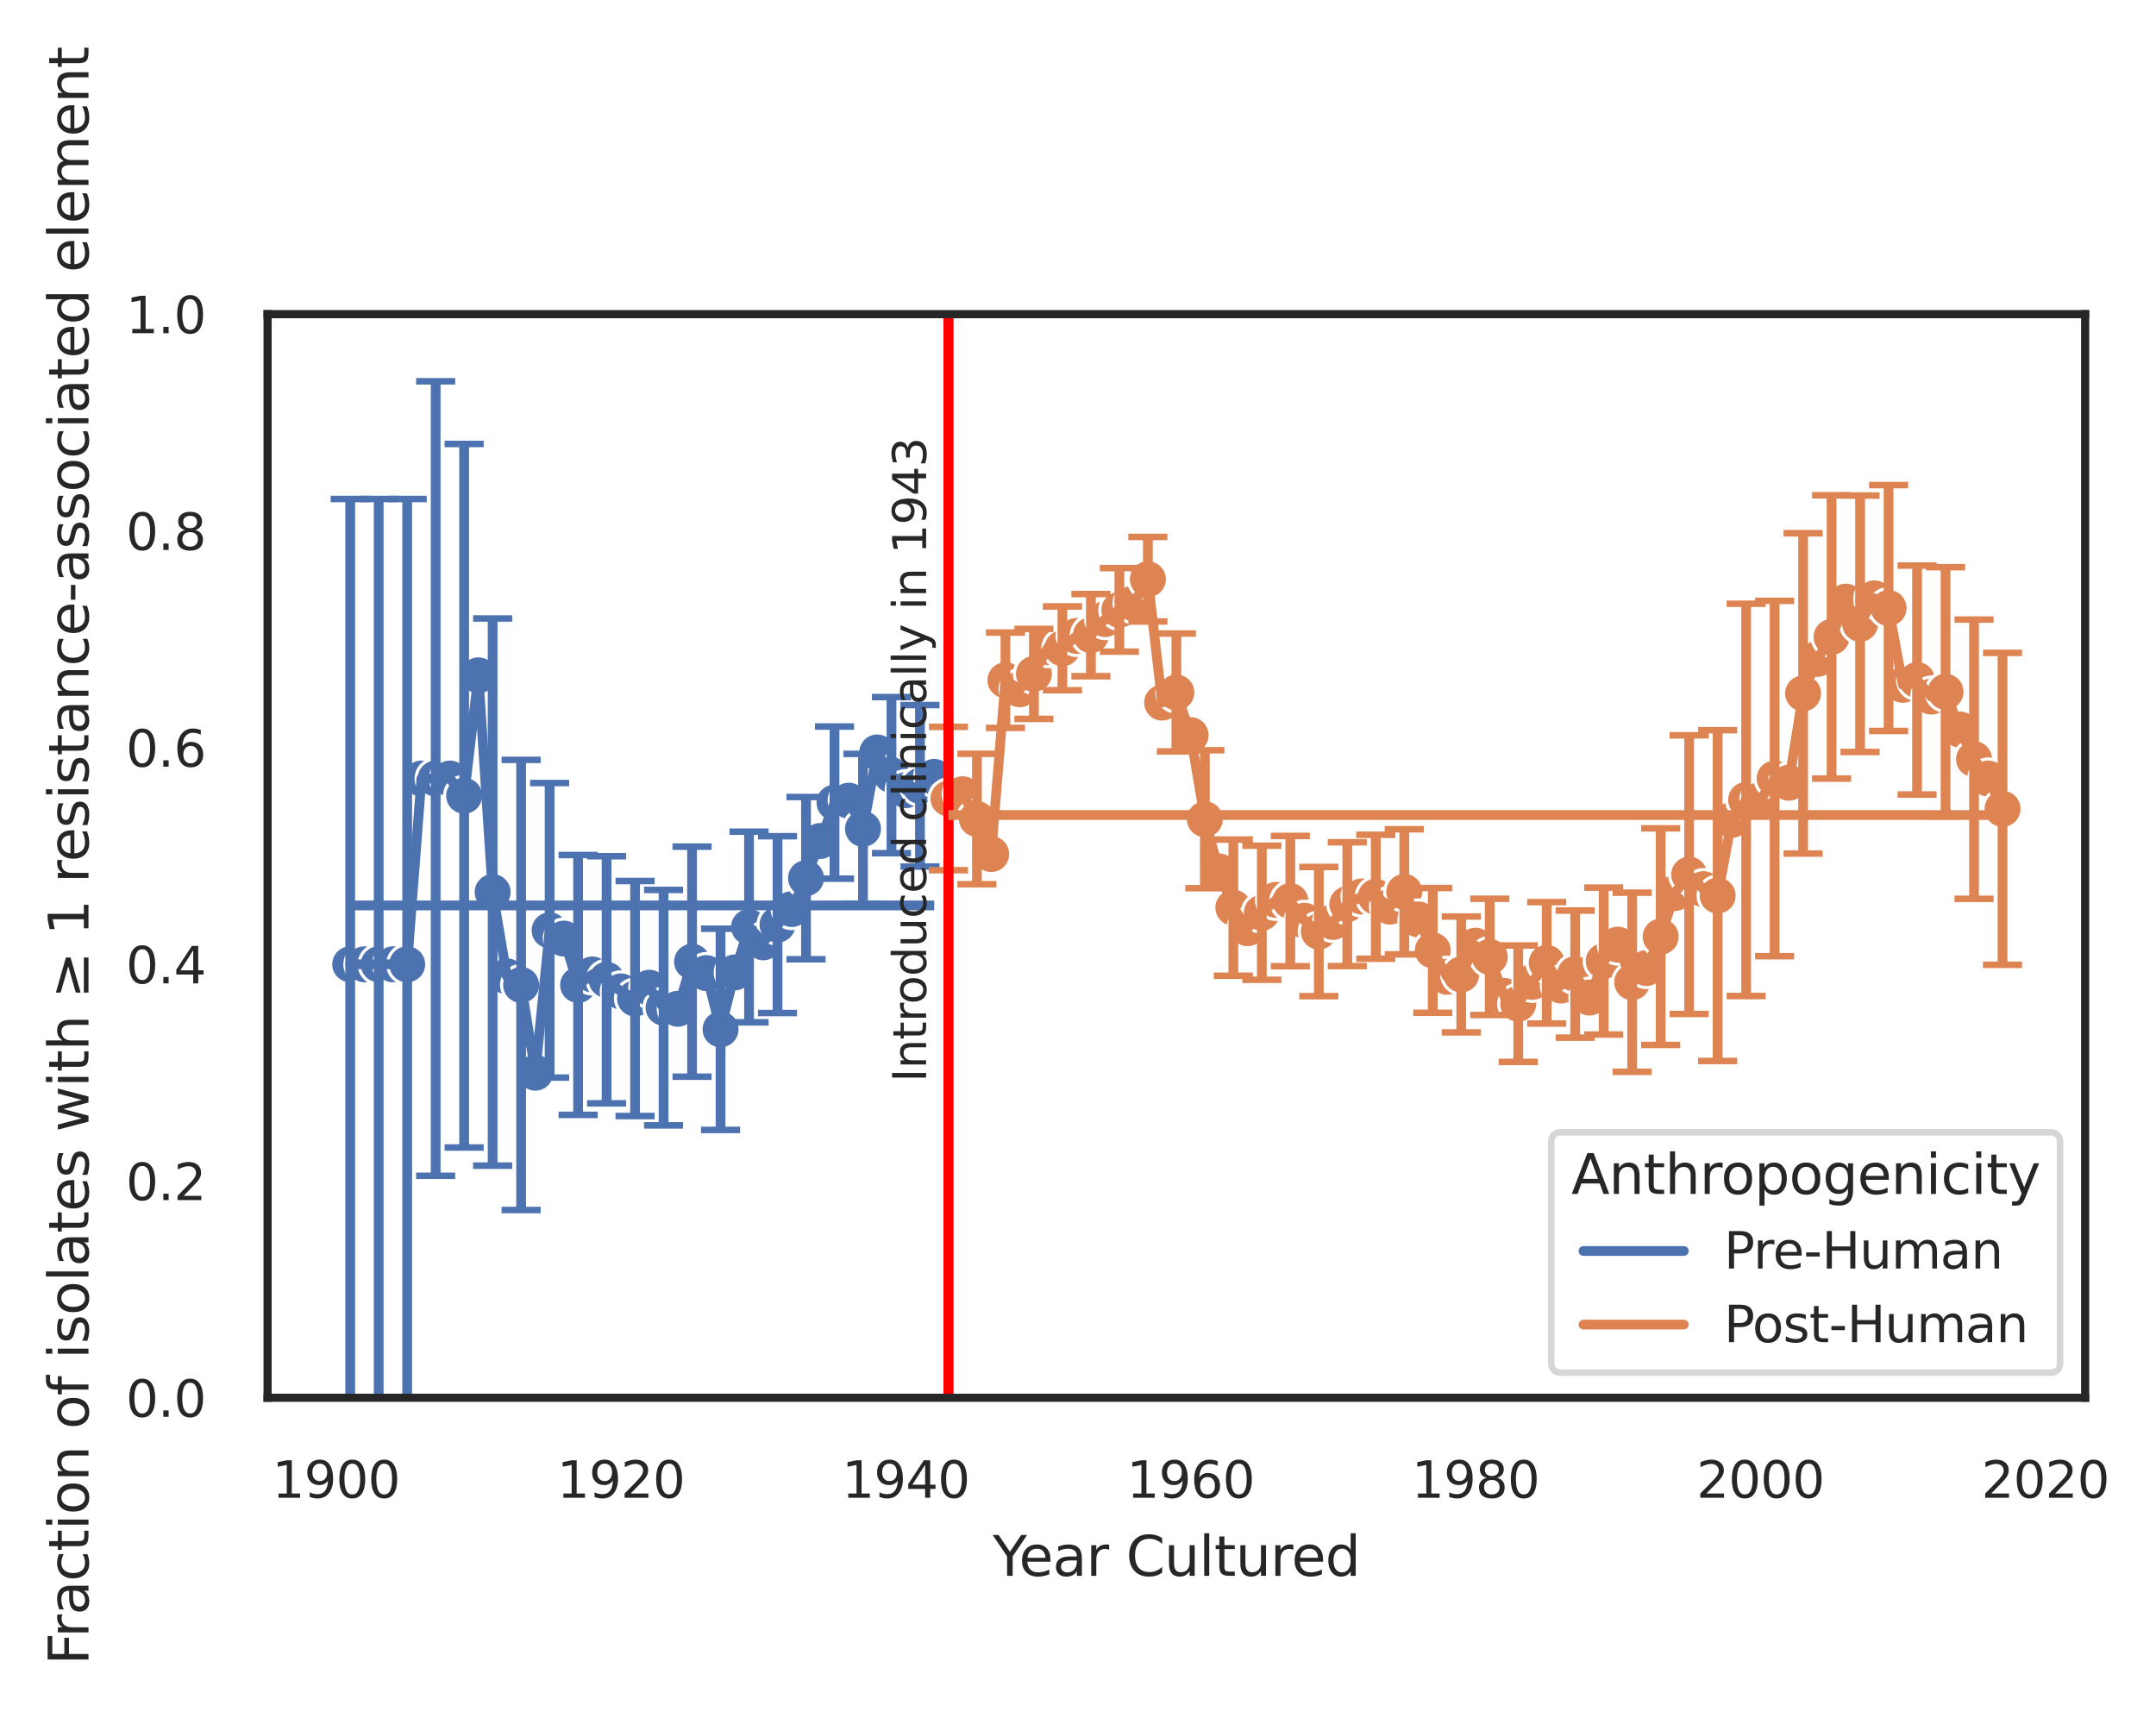 <?xml version="1.0" encoding="utf-8" standalone="no"?>
<!DOCTYPE svg PUBLIC "-//W3C//DTD SVG 1.1//EN"
  "http://www.w3.org/Graphics/SVG/1.1/DTD/svg11.dtd">
<svg xmlns:xlink="http://www.w3.org/1999/xlink" width="330.951pt" height="262.759pt" viewBox="0 0 330.951 262.759" xmlns="http://www.w3.org/2000/svg" version="1.1">
 <defs>
  <style type="text/css">*{stroke-linejoin: round; stroke-linecap: butt}</style>
 </defs>
 <g id="figure_1">
  <g id="patch_1">
   <path d="M -0 262.759 
L 330.951 262.759 
L 330.951 0 
L -0 0 
z
" style="fill: #ffffff"/>
  </g>
  <g id="axes_1">
   <g id="patch_2">
    <path d="M 41.075 214.54 
L 320.075 214.54 
L 320.075 48.22 
L 41.075 48.22 
z
" style="fill: #ffffff"/>
   </g>
   <g id="matplotlib.axis_1">
    <g id="xtick_1">
     <g id="text_1">
      <!-- 1900 -->
      <g style="fill: #262626" transform="translate(41.772 229.89)scale(0.077 -0.077)">
       <defs>
        <path id="DejaVuSans-31" d="M 794 531 
L 1825 531 
L 1825 4091 
L 703 3866 
L 703 4441 
L 1819 4666 
L 2450 4666 
L 2450 531 
L 3481 531 
L 3481 0 
L 794 0 
L 794 531 
z
" transform="scale(0.016)"/>
        <path id="DejaVuSans-39" d="M 703 97 
L 703 672 
Q 941 559 1184 500 
Q 1428 441 1663 441 
Q 2288 441 2617 861 
Q 2947 1281 2994 2138 
Q 2813 1869 2534 1725 
Q 2256 1581 1919 1581 
Q 1219 1581 811 2004 
Q 403 2428 403 3163 
Q 403 3881 828 4315 
Q 1253 4750 1959 4750 
Q 2769 4750 3195 4129 
Q 3622 3509 3622 2328 
Q 3622 1225 3098 567 
Q 2575 -91 1691 -91 
Q 1453 -91 1209 -44 
Q 966 3 703 97 
z
M 1959 2075 
Q 2384 2075 2632 2365 
Q 2881 2656 2881 3163 
Q 2881 3666 2632 3958 
Q 2384 4250 1959 4250 
Q 1534 4250 1286 3958 
Q 1038 3666 1038 3163 
Q 1038 2656 1286 2365 
Q 1534 2075 1959 2075 
z
" transform="scale(0.016)"/>
        <path id="DejaVuSans-30" d="M 2034 4250 
Q 1547 4250 1301 3770 
Q 1056 3291 1056 2328 
Q 1056 1369 1301 889 
Q 1547 409 2034 409 
Q 2525 409 2770 889 
Q 3016 1369 3016 2328 
Q 3016 3291 2770 3770 
Q 2525 4250 2034 4250 
z
M 2034 4750 
Q 2819 4750 3233 4129 
Q 3647 3509 3647 2328 
Q 3647 1150 3233 529 
Q 2819 -91 2034 -91 
Q 1250 -91 836 529 
Q 422 1150 422 2328 
Q 422 3509 836 4129 
Q 1250 4750 2034 4750 
z
" transform="scale(0.016)"/>
       </defs>
       <use xlink:href="#DejaVuSans-31"/>
       <use xlink:href="#DejaVuSans-39" x="63.623"/>
       <use xlink:href="#DejaVuSans-30" x="127.246"/>
       <use xlink:href="#DejaVuSans-30" x="190.869"/>
      </g>
     </g>
    </g>
    <g id="xtick_2">
     <g id="text_2">
      <!-- 1920 -->
      <g style="fill: #262626" transform="translate(85.502 229.89)scale(0.077 -0.077)">
       <defs>
        <path id="DejaVuSans-32" d="M 1228 531 
L 3431 531 
L 3431 0 
L 469 0 
L 469 531 
Q 828 903 1448 1529 
Q 2069 2156 2228 2338 
Q 2531 2678 2651 2914 
Q 2772 3150 2772 3378 
Q 2772 3750 2511 3984 
Q 2250 4219 1831 4219 
Q 1534 4219 1204 4116 
Q 875 4013 500 3803 
L 500 4441 
Q 881 4594 1212 4672 
Q 1544 4750 1819 4750 
Q 2544 4750 2975 4387 
Q 3406 4025 3406 3419 
Q 3406 3131 3298 2873 
Q 3191 2616 2906 2266 
Q 2828 2175 2409 1742 
Q 1991 1309 1228 531 
z
" transform="scale(0.016)"/>
       </defs>
       <use xlink:href="#DejaVuSans-31"/>
       <use xlink:href="#DejaVuSans-39" x="63.623"/>
       <use xlink:href="#DejaVuSans-32" x="127.246"/>
       <use xlink:href="#DejaVuSans-30" x="190.869"/>
      </g>
     </g>
    </g>
    <g id="xtick_3">
     <g id="text_3">
      <!-- 1940 -->
      <g style="fill: #262626" transform="translate(129.233 229.89)scale(0.077 -0.077)">
       <defs>
        <path id="DejaVuSans-34" d="M 2419 4116 
L 825 1625 
L 2419 1625 
L 2419 4116 
z
M 2253 4666 
L 3047 4666 
L 3047 1625 
L 3713 1625 
L 3713 1100 
L 3047 1100 
L 3047 0 
L 2419 0 
L 2419 1100 
L 313 1100 
L 313 1709 
L 2253 4666 
z
" transform="scale(0.016)"/>
       </defs>
       <use xlink:href="#DejaVuSans-31"/>
       <use xlink:href="#DejaVuSans-39" x="63.623"/>
       <use xlink:href="#DejaVuSans-34" x="127.246"/>
       <use xlink:href="#DejaVuSans-30" x="190.869"/>
      </g>
     </g>
    </g>
    <g id="xtick_4">
     <g id="text_4">
      <!-- 1960 -->
      <g style="fill: #262626" transform="translate(172.963 229.89)scale(0.077 -0.077)">
       <defs>
        <path id="DejaVuSans-36" d="M 2113 2584 
Q 1688 2584 1439 2293 
Q 1191 2003 1191 1497 
Q 1191 994 1439 701 
Q 1688 409 2113 409 
Q 2538 409 2786 701 
Q 3034 994 3034 1497 
Q 3034 2003 2786 2293 
Q 2538 2584 2113 2584 
z
M 3366 4563 
L 3366 3988 
Q 3128 4100 2886 4159 
Q 2644 4219 2406 4219 
Q 1781 4219 1451 3797 
Q 1122 3375 1075 2522 
Q 1259 2794 1537 2939 
Q 1816 3084 2150 3084 
Q 2853 3084 3261 2657 
Q 3669 2231 3669 1497 
Q 3669 778 3244 343 
Q 2819 -91 2113 -91 
Q 1303 -91 875 529 
Q 447 1150 447 2328 
Q 447 3434 972 4092 
Q 1497 4750 2381 4750 
Q 2619 4750 2861 4703 
Q 3103 4656 3366 4563 
z
" transform="scale(0.016)"/>
       </defs>
       <use xlink:href="#DejaVuSans-31"/>
       <use xlink:href="#DejaVuSans-39" x="63.623"/>
       <use xlink:href="#DejaVuSans-36" x="127.246"/>
       <use xlink:href="#DejaVuSans-30" x="190.869"/>
      </g>
     </g>
    </g>
    <g id="xtick_5">
     <g id="text_5">
      <!-- 1980 -->
      <g style="fill: #262626" transform="translate(216.694 229.89)scale(0.077 -0.077)">
       <defs>
        <path id="DejaVuSans-38" d="M 2034 2216 
Q 1584 2216 1326 1975 
Q 1069 1734 1069 1313 
Q 1069 891 1326 650 
Q 1584 409 2034 409 
Q 2484 409 2743 651 
Q 3003 894 3003 1313 
Q 3003 1734 2745 1975 
Q 2488 2216 2034 2216 
z
M 1403 2484 
Q 997 2584 770 2862 
Q 544 3141 544 3541 
Q 544 4100 942 4425 
Q 1341 4750 2034 4750 
Q 2731 4750 3128 4425 
Q 3525 4100 3525 3541 
Q 3525 3141 3298 2862 
Q 3072 2584 2669 2484 
Q 3125 2378 3379 2068 
Q 3634 1759 3634 1313 
Q 3634 634 3220 271 
Q 2806 -91 2034 -91 
Q 1263 -91 848 271 
Q 434 634 434 1313 
Q 434 1759 690 2068 
Q 947 2378 1403 2484 
z
M 1172 3481 
Q 1172 3119 1398 2916 
Q 1625 2713 2034 2713 
Q 2441 2713 2670 2916 
Q 2900 3119 2900 3481 
Q 2900 3844 2670 4047 
Q 2441 4250 2034 4250 
Q 1625 4250 1398 4047 
Q 1172 3844 1172 3481 
z
" transform="scale(0.016)"/>
       </defs>
       <use xlink:href="#DejaVuSans-31"/>
       <use xlink:href="#DejaVuSans-39" x="63.623"/>
       <use xlink:href="#DejaVuSans-38" x="127.246"/>
       <use xlink:href="#DejaVuSans-30" x="190.869"/>
      </g>
     </g>
    </g>
    <g id="xtick_6">
     <g id="text_6">
      <!-- 2000 -->
      <g style="fill: #262626" transform="translate(260.424 229.89)scale(0.077 -0.077)">
       <use xlink:href="#DejaVuSans-32"/>
       <use xlink:href="#DejaVuSans-30" x="63.623"/>
       <use xlink:href="#DejaVuSans-30" x="127.246"/>
       <use xlink:href="#DejaVuSans-30" x="190.869"/>
      </g>
     </g>
    </g>
    <g id="xtick_7">
     <g id="text_7">
      <!-- 2020 -->
      <g style="fill: #262626" transform="translate(304.155 229.89)scale(0.077 -0.077)">
       <use xlink:href="#DejaVuSans-32"/>
       <use xlink:href="#DejaVuSans-30" x="63.623"/>
       <use xlink:href="#DejaVuSans-32" x="127.246"/>
       <use xlink:href="#DejaVuSans-30" x="190.869"/>
      </g>
     </g>
    </g>
    <g id="text_8">
     <!-- Year Cultured -->
     <g style="fill: #262626" transform="translate(152.394 241.874)scale(0.084 -0.084)">
      <defs>
       <path id="DejaVuSans-59" d="M -13 4666 
L 666 4666 
L 1959 2747 
L 3244 4666 
L 3922 4666 
L 2272 2222 
L 2272 0 
L 1638 0 
L 1638 2222 
L -13 4666 
z
" transform="scale(0.016)"/>
       <path id="DejaVuSans-65" d="M 3597 1894 
L 3597 1613 
L 953 1613 
Q 991 1019 1311 708 
Q 1631 397 2203 397 
Q 2534 397 2845 478 
Q 3156 559 3463 722 
L 3463 178 
Q 3153 47 2828 -22 
Q 2503 -91 2169 -91 
Q 1331 -91 842 396 
Q 353 884 353 1716 
Q 353 2575 817 3079 
Q 1281 3584 2069 3584 
Q 2775 3584 3186 3129 
Q 3597 2675 3597 1894 
z
M 3022 2063 
Q 3016 2534 2758 2815 
Q 2500 3097 2075 3097 
Q 1594 3097 1305 2825 
Q 1016 2553 972 2059 
L 3022 2063 
z
" transform="scale(0.016)"/>
       <path id="DejaVuSans-61" d="M 2194 1759 
Q 1497 1759 1228 1600 
Q 959 1441 959 1056 
Q 959 750 1161 570 
Q 1363 391 1709 391 
Q 2188 391 2477 730 
Q 2766 1069 2766 1631 
L 2766 1759 
L 2194 1759 
z
M 3341 1997 
L 3341 0 
L 2766 0 
L 2766 531 
Q 2569 213 2275 61 
Q 1981 -91 1556 -91 
Q 1019 -91 701 211 
Q 384 513 384 1019 
Q 384 1609 779 1909 
Q 1175 2209 1959 2209 
L 2766 2209 
L 2766 2266 
Q 2766 2663 2505 2880 
Q 2244 3097 1772 3097 
Q 1472 3097 1187 3025 
Q 903 2953 641 2809 
L 641 3341 
Q 956 3463 1253 3523 
Q 1550 3584 1831 3584 
Q 2591 3584 2966 3190 
Q 3341 2797 3341 1997 
z
" transform="scale(0.016)"/>
       <path id="DejaVuSans-72" d="M 2631 2963 
Q 2534 3019 2420 3045 
Q 2306 3072 2169 3072 
Q 1681 3072 1420 2755 
Q 1159 2438 1159 1844 
L 1159 0 
L 581 0 
L 581 3500 
L 1159 3500 
L 1159 2956 
Q 1341 3275 1631 3429 
Q 1922 3584 2338 3584 
Q 2397 3584 2469 3576 
Q 2541 3569 2628 3553 
L 2631 2963 
z
" transform="scale(0.016)"/>
       <path id="DejaVuSans-20" transform="scale(0.016)"/>
       <path id="DejaVuSans-43" d="M 4122 4306 
L 4122 3641 
Q 3803 3938 3442 4084 
Q 3081 4231 2675 4231 
Q 1875 4231 1450 3742 
Q 1025 3253 1025 2328 
Q 1025 1406 1450 917 
Q 1875 428 2675 428 
Q 3081 428 3442 575 
Q 3803 722 4122 1019 
L 4122 359 
Q 3791 134 3420 21 
Q 3050 -91 2638 -91 
Q 1578 -91 968 557 
Q 359 1206 359 2328 
Q 359 3453 968 4101 
Q 1578 4750 2638 4750 
Q 3056 4750 3426 4639 
Q 3797 4528 4122 4306 
z
" transform="scale(0.016)"/>
       <path id="DejaVuSans-75" d="M 544 1381 
L 544 3500 
L 1119 3500 
L 1119 1403 
Q 1119 906 1312 657 
Q 1506 409 1894 409 
Q 2359 409 2629 706 
Q 2900 1003 2900 1516 
L 2900 3500 
L 3475 3500 
L 3475 0 
L 2900 0 
L 2900 538 
Q 2691 219 2414 64 
Q 2138 -91 1772 -91 
Q 1169 -91 856 284 
Q 544 659 544 1381 
z
M 1991 3584 
L 1991 3584 
z
" transform="scale(0.016)"/>
       <path id="DejaVuSans-6c" d="M 603 4863 
L 1178 4863 
L 1178 0 
L 603 0 
L 603 4863 
z
" transform="scale(0.016)"/>
       <path id="DejaVuSans-74" d="M 1172 4494 
L 1172 3500 
L 2356 3500 
L 2356 3053 
L 1172 3053 
L 1172 1153 
Q 1172 725 1289 603 
Q 1406 481 1766 481 
L 2356 481 
L 2356 0 
L 1766 0 
Q 1100 0 847 248 
Q 594 497 594 1153 
L 594 3053 
L 172 3053 
L 172 3500 
L 594 3500 
L 594 4494 
L 1172 4494 
z
" transform="scale(0.016)"/>
       <path id="DejaVuSans-64" d="M 2906 2969 
L 2906 4863 
L 3481 4863 
L 3481 0 
L 2906 0 
L 2906 525 
Q 2725 213 2448 61 
Q 2172 -91 1784 -91 
Q 1150 -91 751 415 
Q 353 922 353 1747 
Q 353 2572 751 3078 
Q 1150 3584 1784 3584 
Q 2172 3584 2448 3432 
Q 2725 3281 2906 2969 
z
M 947 1747 
Q 947 1113 1208 752 
Q 1469 391 1925 391 
Q 2381 391 2643 752 
Q 2906 1113 2906 1747 
Q 2906 2381 2643 2742 
Q 2381 3103 1925 3103 
Q 1469 3103 1208 2742 
Q 947 2381 947 1747 
z
" transform="scale(0.016)"/>
      </defs>
      <use xlink:href="#DejaVuSans-59"/>
      <use xlink:href="#DejaVuSans-65" x="47.834"/>
      <use xlink:href="#DejaVuSans-61" x="109.357"/>
      <use xlink:href="#DejaVuSans-72" x="170.637"/>
      <use xlink:href="#DejaVuSans-20" x="211.75"/>
      <use xlink:href="#DejaVuSans-43" x="243.537"/>
      <use xlink:href="#DejaVuSans-75" x="313.361"/>
      <use xlink:href="#DejaVuSans-6c" x="376.74"/>
      <use xlink:href="#DejaVuSans-74" x="404.523"/>
      <use xlink:href="#DejaVuSans-75" x="443.732"/>
      <use xlink:href="#DejaVuSans-72" x="507.111"/>
      <use xlink:href="#DejaVuSans-65" x="545.975"/>
      <use xlink:href="#DejaVuSans-64" x="607.498"/>
     </g>
    </g>
   </g>
   <g id="matplotlib.axis_2">
    <g id="ytick_1">
     <g id="text_9">
      <!-- 0.0 -->
      <g style="fill: #262626" transform="translate(19.33 217.465)scale(0.077 -0.077)">
       <defs>
        <path id="DejaVuSans-2e" d="M 684 794 
L 1344 794 
L 1344 0 
L 684 0 
L 684 794 
z
" transform="scale(0.016)"/>
       </defs>
       <use xlink:href="#DejaVuSans-30"/>
       <use xlink:href="#DejaVuSans-2e" x="63.623"/>
       <use xlink:href="#DejaVuSans-30" x="95.41"/>
      </g>
     </g>
    </g>
    <g id="ytick_2">
     <g id="text_10">
      <!-- 0.2 -->
      <g style="fill: #262626" transform="translate(19.33 184.201)scale(0.077 -0.077)">
       <use xlink:href="#DejaVuSans-30"/>
       <use xlink:href="#DejaVuSans-2e" x="63.623"/>
       <use xlink:href="#DejaVuSans-32" x="95.41"/>
      </g>
     </g>
    </g>
    <g id="ytick_3">
     <g id="text_11">
      <!-- 0.4 -->
      <g style="fill: #262626" transform="translate(19.33 150.937)scale(0.077 -0.077)">
       <use xlink:href="#DejaVuSans-30"/>
       <use xlink:href="#DejaVuSans-2e" x="63.623"/>
       <use xlink:href="#DejaVuSans-34" x="95.41"/>
      </g>
     </g>
    </g>
    <g id="ytick_4">
     <g id="text_12">
      <!-- 0.6 -->
      <g style="fill: #262626" transform="translate(19.33 117.673)scale(0.077 -0.077)">
       <use xlink:href="#DejaVuSans-30"/>
       <use xlink:href="#DejaVuSans-2e" x="63.623"/>
       <use xlink:href="#DejaVuSans-36" x="95.41"/>
      </g>
     </g>
    </g>
    <g id="ytick_5">
     <g id="text_13">
      <!-- 0.8 -->
      <g style="fill: #262626" transform="translate(19.33 84.409)scale(0.077 -0.077)">
       <use xlink:href="#DejaVuSans-30"/>
       <use xlink:href="#DejaVuSans-2e" x="63.623"/>
       <use xlink:href="#DejaVuSans-38" x="95.41"/>
      </g>
     </g>
    </g>
    <g id="ytick_6">
     <g id="text_14">
      <!-- 1.0 -->
      <g style="fill: #262626" transform="translate(19.33 51.145)scale(0.077 -0.077)">
       <use xlink:href="#DejaVuSans-31"/>
       <use xlink:href="#DejaVuSans-2e" x="63.623"/>
       <use xlink:href="#DejaVuSans-30" x="95.41"/>
      </g>
     </g>
    </g>
    <g id="text_15">
     <!-- Fraction of isolates with ≥ 1 resistance-associated element -->
     <g style="fill: #262626" transform="translate(13.583 255.559)rotate(-90)scale(0.084 -0.084)">
      <defs>
       <path id="DejaVuSans-46" d="M 628 4666 
L 3309 4666 
L 3309 4134 
L 1259 4134 
L 1259 2759 
L 3109 2759 
L 3109 2228 
L 1259 2228 
L 1259 0 
L 628 0 
L 628 4666 
z
" transform="scale(0.016)"/>
       <path id="DejaVuSans-63" d="M 3122 3366 
L 3122 2828 
Q 2878 2963 2633 3030 
Q 2388 3097 2138 3097 
Q 1578 3097 1268 2742 
Q 959 2388 959 1747 
Q 959 1106 1268 751 
Q 1578 397 2138 397 
Q 2388 397 2633 464 
Q 2878 531 3122 666 
L 3122 134 
Q 2881 22 2623 -34 
Q 2366 -91 2075 -91 
Q 1284 -91 818 406 
Q 353 903 353 1747 
Q 353 2603 823 3093 
Q 1294 3584 2113 3584 
Q 2378 3584 2631 3529 
Q 2884 3475 3122 3366 
z
" transform="scale(0.016)"/>
       <path id="DejaVuSans-69" d="M 603 3500 
L 1178 3500 
L 1178 0 
L 603 0 
L 603 3500 
z
M 603 4863 
L 1178 4863 
L 1178 4134 
L 603 4134 
L 603 4863 
z
" transform="scale(0.016)"/>
       <path id="DejaVuSans-6f" d="M 1959 3097 
Q 1497 3097 1228 2736 
Q 959 2375 959 1747 
Q 959 1119 1226 758 
Q 1494 397 1959 397 
Q 2419 397 2687 759 
Q 2956 1122 2956 1747 
Q 2956 2369 2687 2733 
Q 2419 3097 1959 3097 
z
M 1959 3584 
Q 2709 3584 3137 3096 
Q 3566 2609 3566 1747 
Q 3566 888 3137 398 
Q 2709 -91 1959 -91 
Q 1206 -91 779 398 
Q 353 888 353 1747 
Q 353 2609 779 3096 
Q 1206 3584 1959 3584 
z
" transform="scale(0.016)"/>
       <path id="DejaVuSans-6e" d="M 3513 2113 
L 3513 0 
L 2938 0 
L 2938 2094 
Q 2938 2591 2744 2837 
Q 2550 3084 2163 3084 
Q 1697 3084 1428 2787 
Q 1159 2491 1159 1978 
L 1159 0 
L 581 0 
L 581 3500 
L 1159 3500 
L 1159 2956 
Q 1366 3272 1645 3428 
Q 1925 3584 2291 3584 
Q 2894 3584 3203 3211 
Q 3513 2838 3513 2113 
z
" transform="scale(0.016)"/>
       <path id="DejaVuSans-66" d="M 2375 4863 
L 2375 4384 
L 1825 4384 
Q 1516 4384 1395 4259 
Q 1275 4134 1275 3809 
L 1275 3500 
L 2222 3500 
L 2222 3053 
L 1275 3053 
L 1275 0 
L 697 0 
L 697 3053 
L 147 3053 
L 147 3500 
L 697 3500 
L 697 3744 
Q 697 4328 969 4595 
Q 1241 4863 1831 4863 
L 2375 4863 
z
" transform="scale(0.016)"/>
       <path id="DejaVuSans-73" d="M 2834 3397 
L 2834 2853 
Q 2591 2978 2328 3040 
Q 2066 3103 1784 3103 
Q 1356 3103 1142 2972 
Q 928 2841 928 2578 
Q 928 2378 1081 2264 
Q 1234 2150 1697 2047 
L 1894 2003 
Q 2506 1872 2764 1633 
Q 3022 1394 3022 966 
Q 3022 478 2636 193 
Q 2250 -91 1575 -91 
Q 1294 -91 989 -36 
Q 684 19 347 128 
L 347 722 
Q 666 556 975 473 
Q 1284 391 1588 391 
Q 1994 391 2212 530 
Q 2431 669 2431 922 
Q 2431 1156 2273 1281 
Q 2116 1406 1581 1522 
L 1381 1569 
Q 847 1681 609 1914 
Q 372 2147 372 2553 
Q 372 3047 722 3315 
Q 1072 3584 1716 3584 
Q 2034 3584 2315 3537 
Q 2597 3491 2834 3397 
z
" transform="scale(0.016)"/>
       <path id="DejaVuSans-77" d="M 269 3500 
L 844 3500 
L 1563 769 
L 2278 3500 
L 2956 3500 
L 3675 769 
L 4391 3500 
L 4966 3500 
L 4050 0 
L 3372 0 
L 2619 2869 
L 1863 0 
L 1184 0 
L 269 3500 
z
" transform="scale(0.016)"/>
       <path id="DejaVuSans-68" d="M 3513 2113 
L 3513 0 
L 2938 0 
L 2938 2094 
Q 2938 2591 2744 2837 
Q 2550 3084 2163 3084 
Q 1697 3084 1428 2787 
Q 1159 2491 1159 1978 
L 1159 0 
L 581 0 
L 581 4863 
L 1159 4863 
L 1159 2956 
Q 1366 3272 1645 3428 
Q 1925 3584 2291 3584 
Q 2894 3584 3203 3211 
Q 3513 2838 3513 2113 
z
" transform="scale(0.016)"/>
       <path id="DejaVuSans-2265" d="M 678 3175 
L 678 3725 
L 4684 2578 
L 4684 2047 
L 678 897 
L 678 1453 
L 3681 2309 
L 678 3175 
z
M 4684 531 
L 4684 0 
L 678 0 
L 678 531 
L 4684 531 
z
" transform="scale(0.016)"/>
       <path id="DejaVuSans-2d" d="M 313 2009 
L 1997 2009 
L 1997 1497 
L 313 1497 
L 313 2009 
z
" transform="scale(0.016)"/>
       <path id="DejaVuSans-6d" d="M 3328 2828 
Q 3544 3216 3844 3400 
Q 4144 3584 4550 3584 
Q 5097 3584 5394 3201 
Q 5691 2819 5691 2113 
L 5691 0 
L 5113 0 
L 5113 2094 
Q 5113 2597 4934 2840 
Q 4756 3084 4391 3084 
Q 3944 3084 3684 2787 
Q 3425 2491 3425 1978 
L 3425 0 
L 2847 0 
L 2847 2094 
Q 2847 2600 2669 2842 
Q 2491 3084 2119 3084 
Q 1678 3084 1418 2786 
Q 1159 2488 1159 1978 
L 1159 0 
L 581 0 
L 581 3500 
L 1159 3500 
L 1159 2956 
Q 1356 3278 1631 3431 
Q 1906 3584 2284 3584 
Q 2666 3584 2933 3390 
Q 3200 3197 3328 2828 
z
" transform="scale(0.016)"/>
      </defs>
      <use xlink:href="#DejaVuSans-46"/>
      <use xlink:href="#DejaVuSans-72" x="50.27"/>
      <use xlink:href="#DejaVuSans-61" x="91.383"/>
      <use xlink:href="#DejaVuSans-63" x="152.662"/>
      <use xlink:href="#DejaVuSans-74" x="207.643"/>
      <use xlink:href="#DejaVuSans-69" x="246.852"/>
      <use xlink:href="#DejaVuSans-6f" x="274.635"/>
      <use xlink:href="#DejaVuSans-6e" x="335.816"/>
      <use xlink:href="#DejaVuSans-20" x="399.195"/>
      <use xlink:href="#DejaVuSans-6f" x="430.982"/>
      <use xlink:href="#DejaVuSans-66" x="492.164"/>
      <use xlink:href="#DejaVuSans-20" x="527.369"/>
      <use xlink:href="#DejaVuSans-69" x="559.156"/>
      <use xlink:href="#DejaVuSans-73" x="586.939"/>
      <use xlink:href="#DejaVuSans-6f" x="639.039"/>
      <use xlink:href="#DejaVuSans-6c" x="700.221"/>
      <use xlink:href="#DejaVuSans-61" x="728.004"/>
      <use xlink:href="#DejaVuSans-74" x="789.283"/>
      <use xlink:href="#DejaVuSans-65" x="828.492"/>
      <use xlink:href="#DejaVuSans-73" x="890.016"/>
      <use xlink:href="#DejaVuSans-20" x="942.115"/>
      <use xlink:href="#DejaVuSans-77" x="973.902"/>
      <use xlink:href="#DejaVuSans-69" x="1055.689"/>
      <use xlink:href="#DejaVuSans-74" x="1083.473"/>
      <use xlink:href="#DejaVuSans-68" x="1122.682"/>
      <use xlink:href="#DejaVuSans-20" x="1186.061"/>
      <use xlink:href="#DejaVuSans-2265" x="1217.848"/>
      <use xlink:href="#DejaVuSans-20" x="1301.637"/>
      <use xlink:href="#DejaVuSans-31" x="1333.424"/>
      <use xlink:href="#DejaVuSans-20" x="1397.047"/>
      <use xlink:href="#DejaVuSans-72" x="1428.834"/>
      <use xlink:href="#DejaVuSans-65" x="1467.697"/>
      <use xlink:href="#DejaVuSans-73" x="1529.221"/>
      <use xlink:href="#DejaVuSans-69" x="1581.32"/>
      <use xlink:href="#DejaVuSans-73" x="1609.104"/>
      <use xlink:href="#DejaVuSans-74" x="1661.203"/>
      <use xlink:href="#DejaVuSans-61" x="1700.412"/>
      <use xlink:href="#DejaVuSans-6e" x="1761.691"/>
      <use xlink:href="#DejaVuSans-63" x="1825.07"/>
      <use xlink:href="#DejaVuSans-65" x="1880.051"/>
      <use xlink:href="#DejaVuSans-2d" x="1941.574"/>
      <use xlink:href="#DejaVuSans-61" x="1977.658"/>
      <use xlink:href="#DejaVuSans-73" x="2038.938"/>
      <use xlink:href="#DejaVuSans-73" x="2091.037"/>
      <use xlink:href="#DejaVuSans-6f" x="2143.137"/>
      <use xlink:href="#DejaVuSans-63" x="2204.318"/>
      <use xlink:href="#DejaVuSans-69" x="2259.299"/>
      <use xlink:href="#DejaVuSans-61" x="2287.082"/>
      <use xlink:href="#DejaVuSans-74" x="2348.361"/>
      <use xlink:href="#DejaVuSans-65" x="2387.57"/>
      <use xlink:href="#DejaVuSans-64" x="2449.094"/>
      <use xlink:href="#DejaVuSans-20" x="2512.57"/>
      <use xlink:href="#DejaVuSans-65" x="2544.357"/>
      <use xlink:href="#DejaVuSans-6c" x="2605.881"/>
      <use xlink:href="#DejaVuSans-65" x="2633.664"/>
      <use xlink:href="#DejaVuSans-6d" x="2695.188"/>
      <use xlink:href="#DejaVuSans-65" x="2792.6"/>
      <use xlink:href="#DejaVuSans-6e" x="2854.123"/>
      <use xlink:href="#DejaVuSans-74" x="2917.502"/>
     </g>
    </g>
   </g>
   <g id="PathCollection_1">
    <defs>
     <path id="C0_0_25e1ffd494" d="M 0 3 
C 0.796 3 1.559 2.684 2.121 2.121 
C 2.684 1.559 3 0.796 3 -0 
C 3 -0.796 2.684 -1.559 2.121 -2.121 
C 1.559 -2.684 0.796 -3 0 -3 
C -0.796 -3 -1.559 -2.684 -2.121 -2.121 
C -2.684 -1.559 -3 -0.796 -3 0 
C -3 0.796 -2.684 1.559 -2.121 2.121 
C -1.559 2.684 -0.796 3 0 3 
z
"/>
    </defs>
    <g clip-path="url(#pf191aa82a4)">
     <use xlink:href="#C0_0_25e1ffd494" x="53.757" y="148.012" style="fill: #4c72b0; stroke: #ffffff; stroke-width: 0.48"/>
    </g>
    <g clip-path="url(#pf191aa82a4)">
     <use xlink:href="#C0_0_25e1ffd494" x="55.943" y="148.012" style="fill: #4c72b0; stroke: #ffffff; stroke-width: 0.48"/>
    </g>
    <g clip-path="url(#pf191aa82a4)">
     <use xlink:href="#C0_0_25e1ffd494" x="58.13" y="148.012" style="fill: #4c72b0; stroke: #ffffff; stroke-width: 0.48"/>
    </g>
    <g clip-path="url(#pf191aa82a4)">
     <use xlink:href="#C0_0_25e1ffd494" x="60.316" y="148.012" style="fill: #4c72b0; stroke: #ffffff; stroke-width: 0.48"/>
    </g>
    <g clip-path="url(#pf191aa82a4)">
     <use xlink:href="#C0_0_25e1ffd494" x="62.503" y="148.012" style="fill: #4c72b0; stroke: #ffffff; stroke-width: 0.48"/>
    </g>
    <g clip-path="url(#pf191aa82a4)">
     <use xlink:href="#C0_0_25e1ffd494" x="64.689" y="119.5" style="fill: #4c72b0; stroke: #ffffff; stroke-width: 0.48"/>
    </g>
    <g clip-path="url(#pf191aa82a4)">
     <use xlink:href="#C0_0_25e1ffd494" x="66.876" y="119.5" style="fill: #4c72b0; stroke: #ffffff; stroke-width: 0.48"/>
    </g>
    <g clip-path="url(#pf191aa82a4)">
     <use xlink:href="#C0_0_25e1ffd494" x="69.062" y="119.5" style="fill: #4c72b0; stroke: #ffffff; stroke-width: 0.48"/>
    </g>
    <g clip-path="url(#pf191aa82a4)">
     <use xlink:href="#C0_0_25e1ffd494" x="71.249" y="122.14" style="fill: #4c72b0; stroke: #ffffff; stroke-width: 0.48"/>
    </g>
    <g clip-path="url(#pf191aa82a4)">
     <use xlink:href="#C0_0_25e1ffd494" x="73.436" y="103.66" style="fill: #4c72b0; stroke: #ffffff; stroke-width: 0.48"/>
    </g>
    <g clip-path="url(#pf191aa82a4)">
     <use xlink:href="#C0_0_25e1ffd494" x="75.622" y="136.924" style="fill: #4c72b0; stroke: #ffffff; stroke-width: 0.48"/>
    </g>
    <g clip-path="url(#pf191aa82a4)">
     <use xlink:href="#C0_0_25e1ffd494" x="77.809" y="149.86" style="fill: #4c72b0; stroke: #ffffff; stroke-width: 0.48"/>
    </g>
    <g clip-path="url(#pf191aa82a4)">
     <use xlink:href="#C0_0_25e1ffd494" x="79.995" y="151.18" style="fill: #4c72b0; stroke: #ffffff; stroke-width: 0.48"/>
    </g>
    <g clip-path="url(#pf191aa82a4)">
     <use xlink:href="#C0_0_25e1ffd494" x="82.182" y="164.644" style="fill: #4c72b0; stroke: #ffffff; stroke-width: 0.48"/>
    </g>
    <g clip-path="url(#pf191aa82a4)">
     <use xlink:href="#C0_0_25e1ffd494" x="84.368" y="142.794" style="fill: #4c72b0; stroke: #ffffff; stroke-width: 0.48"/>
    </g>
    <g clip-path="url(#pf191aa82a4)">
     <use xlink:href="#C0_0_25e1ffd494" x="86.555" y="144.065" style="fill: #4c72b0; stroke: #ffffff; stroke-width: 0.48"/>
    </g>
    <g clip-path="url(#pf191aa82a4)">
     <use xlink:href="#C0_0_25e1ffd494" x="88.741" y="151.18" style="fill: #4c72b0; stroke: #ffffff; stroke-width: 0.48"/>
    </g>
    <g clip-path="url(#pf191aa82a4)">
     <use xlink:href="#C0_0_25e1ffd494" x="90.928" y="149.571" style="fill: #4c72b0; stroke: #ffffff; stroke-width: 0.48"/>
    </g>
    <g clip-path="url(#pf191aa82a4)">
     <use xlink:href="#C0_0_25e1ffd494" x="93.114" y="150.388" style="fill: #4c72b0; stroke: #ffffff; stroke-width: 0.48"/>
    </g>
    <g clip-path="url(#pf191aa82a4)">
     <use xlink:href="#C0_0_25e1ffd494" x="95.301" y="152.17" style="fill: #4c72b0; stroke: #ffffff; stroke-width: 0.48"/>
    </g>
    <g clip-path="url(#pf191aa82a4)">
     <use xlink:href="#C0_0_25e1ffd494" x="97.487" y="153.264" style="fill: #4c72b0; stroke: #ffffff; stroke-width: 0.48"/>
    </g>
    <g clip-path="url(#pf191aa82a4)">
     <use xlink:href="#C0_0_25e1ffd494" x="99.674" y="151.608" style="fill: #4c72b0; stroke: #ffffff; stroke-width: 0.48"/>
    </g>
    <g clip-path="url(#pf191aa82a4)">
     <use xlink:href="#C0_0_25e1ffd494" x="101.86" y="154.664" style="fill: #4c72b0; stroke: #ffffff; stroke-width: 0.48"/>
    </g>
    <g clip-path="url(#pf191aa82a4)">
     <use xlink:href="#C0_0_25e1ffd494" x="104.047" y="154.835" style="fill: #4c72b0; stroke: #ffffff; stroke-width: 0.48"/>
    </g>
    <g clip-path="url(#pf191aa82a4)">
     <use xlink:href="#C0_0_25e1ffd494" x="106.233" y="147.606" style="fill: #4c72b0; stroke: #ffffff; stroke-width: 0.48"/>
    </g>
    <g clip-path="url(#pf191aa82a4)">
     <use xlink:href="#C0_0_25e1ffd494" x="108.42" y="149.36" style="fill: #4c72b0; stroke: #ffffff; stroke-width: 0.48"/>
    </g>
    <g clip-path="url(#pf191aa82a4)">
     <use xlink:href="#C0_0_25e1ffd494" x="110.606" y="157.991" style="fill: #4c72b0; stroke: #ffffff; stroke-width: 0.48"/>
    </g>
    <g clip-path="url(#pf191aa82a4)">
     <use xlink:href="#C0_0_25e1ffd494" x="112.793" y="149.255" style="fill: #4c72b0; stroke: #ffffff; stroke-width: 0.48"/>
    </g>
    <g clip-path="url(#pf191aa82a4)">
     <use xlink:href="#C0_0_25e1ffd494" x="114.979" y="142.286" style="fill: #4c72b0; stroke: #ffffff; stroke-width: 0.48"/>
    </g>
    <g clip-path="url(#pf191aa82a4)">
     <use xlink:href="#C0_0_25e1ffd494" x="117.166" y="144.637" style="fill: #4c72b0; stroke: #ffffff; stroke-width: 0.48"/>
    </g>
    <g clip-path="url(#pf191aa82a4)">
     <use xlink:href="#C0_0_25e1ffd494" x="119.352" y="141.921" style="fill: #4c72b0; stroke: #ffffff; stroke-width: 0.48"/>
    </g>
    <g clip-path="url(#pf191aa82a4)">
     <use xlink:href="#C0_0_25e1ffd494" x="121.539" y="139.533" style="fill: #4c72b0; stroke: #ffffff; stroke-width: 0.48"/>
    </g>
    <g clip-path="url(#pf191aa82a4)">
     <use xlink:href="#C0_0_25e1ffd494" x="123.726" y="134.784" style="fill: #4c72b0; stroke: #ffffff; stroke-width: 0.48"/>
    </g>
    <g clip-path="url(#pf191aa82a4)">
     <use xlink:href="#C0_0_25e1ffd494" x="125.912" y="129.082" style="fill: #4c72b0; stroke: #ffffff; stroke-width: 0.48"/>
    </g>
    <g clip-path="url(#pf191aa82a4)">
     <use xlink:href="#C0_0_25e1ffd494" x="128.099" y="123.193" style="fill: #4c72b0; stroke: #ffffff; stroke-width: 0.48"/>
    </g>
    <g clip-path="url(#pf191aa82a4)">
     <use xlink:href="#C0_0_25e1ffd494" x="130.285" y="122.894" style="fill: #4c72b0; stroke: #ffffff; stroke-width: 0.48"/>
    </g>
    <g clip-path="url(#pf191aa82a4)">
     <use xlink:href="#C0_0_25e1ffd494" x="132.472" y="127.222" style="fill: #4c72b0; stroke: #ffffff; stroke-width: 0.48"/>
    </g>
    <g clip-path="url(#pf191aa82a4)">
     <use xlink:href="#C0_0_25e1ffd494" x="134.658" y="115.495" style="fill: #4c72b0; stroke: #ffffff; stroke-width: 0.48"/>
    </g>
    <g clip-path="url(#pf191aa82a4)">
     <use xlink:href="#C0_0_25e1ffd494" x="136.845" y="118.974" style="fill: #4c72b0; stroke: #ffffff; stroke-width: 0.48"/>
    </g>
    <g clip-path="url(#pf191aa82a4)">
     <use xlink:href="#C0_0_25e1ffd494" x="139.031" y="121.285" style="fill: #4c72b0; stroke: #ffffff; stroke-width: 0.48"/>
    </g>
    <g clip-path="url(#pf191aa82a4)">
     <use xlink:href="#C0_0_25e1ffd494" x="141.218" y="120.618" style="fill: #4c72b0; stroke: #ffffff; stroke-width: 0.48"/>
    </g>
    <g clip-path="url(#pf191aa82a4)">
     <use xlink:href="#C0_0_25e1ffd494" x="143.404" y="119.243" style="fill: #4c72b0; stroke: #ffffff; stroke-width: 0.48"/>
    </g>
    <g clip-path="url(#pf191aa82a4)">
     <use xlink:href="#C0_0_25e1ffd494" x="145.591" y="122.565" style="fill: #dd8452; stroke: #ffffff; stroke-width: 0.48"/>
    </g>
    <g clip-path="url(#pf191aa82a4)">
     <use xlink:href="#C0_0_25e1ffd494" x="147.777" y="121.906" style="fill: #dd8452; stroke: #ffffff; stroke-width: 0.48"/>
    </g>
    <g clip-path="url(#pf191aa82a4)">
     <use xlink:href="#C0_0_25e1ffd494" x="149.964" y="125.71" style="fill: #dd8452; stroke: #ffffff; stroke-width: 0.48"/>
    </g>
    <g clip-path="url(#pf191aa82a4)">
     <use xlink:href="#C0_0_25e1ffd494" x="152.15" y="131.094" style="fill: #dd8452; stroke: #ffffff; stroke-width: 0.48"/>
    </g>
    <g clip-path="url(#pf191aa82a4)">
     <use xlink:href="#C0_0_25e1ffd494" x="154.337" y="104.409" style="fill: #dd8452; stroke: #ffffff; stroke-width: 0.48"/>
    </g>
    <g clip-path="url(#pf191aa82a4)">
     <use xlink:href="#C0_0_25e1ffd494" x="156.523" y="105.792" style="fill: #dd8452; stroke: #ffffff; stroke-width: 0.48"/>
    </g>
    <g clip-path="url(#pf191aa82a4)">
     <use xlink:href="#C0_0_25e1ffd494" x="158.71" y="103.435" style="fill: #dd8452; stroke: #ffffff; stroke-width: 0.48"/>
    </g>
    <g clip-path="url(#pf191aa82a4)">
     <use xlink:href="#C0_0_25e1ffd494" x="160.896" y="99.323" style="fill: #dd8452; stroke: #ffffff; stroke-width: 0.48"/>
    </g>
    <g clip-path="url(#pf191aa82a4)">
     <use xlink:href="#C0_0_25e1ffd494" x="163.083" y="99.512" style="fill: #dd8452; stroke: #ffffff; stroke-width: 0.48"/>
    </g>
    <g clip-path="url(#pf191aa82a4)">
     <use xlink:href="#C0_0_25e1ffd494" x="165.269" y="97.61" style="fill: #dd8452; stroke: #ffffff; stroke-width: 0.48"/>
    </g>
    <g clip-path="url(#pf191aa82a4)">
     <use xlink:href="#C0_0_25e1ffd494" x="167.456" y="97.489" style="fill: #dd8452; stroke: #ffffff; stroke-width: 0.48"/>
    </g>
    <g clip-path="url(#pf191aa82a4)">
     <use xlink:href="#C0_0_25e1ffd494" x="169.642" y="95.017" style="fill: #dd8452; stroke: #ffffff; stroke-width: 0.48"/>
    </g>
    <g clip-path="url(#pf191aa82a4)">
     <use xlink:href="#C0_0_25e1ffd494" x="171.829" y="93.609" style="fill: #dd8452; stroke: #ffffff; stroke-width: 0.48"/>
    </g>
    <g clip-path="url(#pf191aa82a4)">
     <use xlink:href="#C0_0_25e1ffd494" x="174.015" y="92.594" style="fill: #dd8452; stroke: #ffffff; stroke-width: 0.48"/>
    </g>
    <g clip-path="url(#pf191aa82a4)">
     <use xlink:href="#C0_0_25e1ffd494" x="176.202" y="88.907" style="fill: #dd8452; stroke: #ffffff; stroke-width: 0.48"/>
    </g>
    <g clip-path="url(#pf191aa82a4)">
     <use xlink:href="#C0_0_25e1ffd494" x="178.389" y="107.844" style="fill: #dd8452; stroke: #ffffff; stroke-width: 0.48"/>
    </g>
    <g clip-path="url(#pf191aa82a4)">
     <use xlink:href="#C0_0_25e1ffd494" x="180.575" y="106.291" style="fill: #dd8452; stroke: #ffffff; stroke-width: 0.48"/>
    </g>
    <g clip-path="url(#pf191aa82a4)">
     <use xlink:href="#C0_0_25e1ffd494" x="182.762" y="112.833" style="fill: #dd8452; stroke: #ffffff; stroke-width: 0.48"/>
    </g>
    <g clip-path="url(#pf191aa82a4)">
     <use xlink:href="#C0_0_25e1ffd494" x="184.948" y="125.742" style="fill: #dd8452; stroke: #ffffff; stroke-width: 0.48"/>
    </g>
    <g clip-path="url(#pf191aa82a4)">
     <use xlink:href="#C0_0_25e1ffd494" x="187.135" y="133.756" style="fill: #dd8452; stroke: #ffffff; stroke-width: 0.48"/>
    </g>
    <g clip-path="url(#pf191aa82a4)">
     <use xlink:href="#C0_0_25e1ffd494" x="189.321" y="139.316" style="fill: #dd8452; stroke: #ffffff; stroke-width: 0.48"/>
    </g>
    <g clip-path="url(#pf191aa82a4)">
     <use xlink:href="#C0_0_25e1ffd494" x="191.508" y="142.468" style="fill: #dd8452; stroke: #ffffff; stroke-width: 0.48"/>
    </g>
    <g clip-path="url(#pf191aa82a4)">
     <use xlink:href="#C0_0_25e1ffd494" x="193.694" y="140.098" style="fill: #dd8452; stroke: #ffffff; stroke-width: 0.48"/>
    </g>
    <g clip-path="url(#pf191aa82a4)">
     <use xlink:href="#C0_0_25e1ffd494" x="195.881" y="138.122" style="fill: #dd8452; stroke: #ffffff; stroke-width: 0.48"/>
    </g>
    <g clip-path="url(#pf191aa82a4)">
     <use xlink:href="#C0_0_25e1ffd494" x="198.067" y="138.31" style="fill: #dd8452; stroke: #ffffff; stroke-width: 0.48"/>
    </g>
    <g clip-path="url(#pf191aa82a4)">
     <use xlink:href="#C0_0_25e1ffd494" x="200.254" y="141.333" style="fill: #dd8452; stroke: #ffffff; stroke-width: 0.48"/>
    </g>
    <g clip-path="url(#pf191aa82a4)">
     <use xlink:href="#C0_0_25e1ffd494" x="202.44" y="142.991" style="fill: #dd8452; stroke: #ffffff; stroke-width: 0.48"/>
    </g>
    <g clip-path="url(#pf191aa82a4)">
     <use xlink:href="#C0_0_25e1ffd494" x="204.627" y="141.506" style="fill: #dd8452; stroke: #ffffff; stroke-width: 0.48"/>
    </g>
    <g clip-path="url(#pf191aa82a4)">
     <use xlink:href="#C0_0_25e1ffd494" x="206.813" y="138.784" style="fill: #dd8452; stroke: #ffffff; stroke-width: 0.48"/>
    </g>
    <g clip-path="url(#pf191aa82a4)">
     <use xlink:href="#C0_0_25e1ffd494" x="209" y="137.602" style="fill: #dd8452; stroke: #ffffff; stroke-width: 0.48"/>
    </g>
    <g clip-path="url(#pf191aa82a4)">
     <use xlink:href="#C0_0_25e1ffd494" x="211.186" y="137.645" style="fill: #dd8452; stroke: #ffffff; stroke-width: 0.48"/>
    </g>
    <g clip-path="url(#pf191aa82a4)">
     <use xlink:href="#C0_0_25e1ffd494" x="213.373" y="139.157" style="fill: #dd8452; stroke: #ffffff; stroke-width: 0.48"/>
    </g>
    <g clip-path="url(#pf191aa82a4)">
     <use xlink:href="#C0_0_25e1ffd494" x="215.559" y="136.885" style="fill: #dd8452; stroke: #ffffff; stroke-width: 0.48"/>
    </g>
    <g clip-path="url(#pf191aa82a4)">
     <use xlink:href="#C0_0_25e1ffd494" x="217.746" y="141.129" style="fill: #dd8452; stroke: #ffffff; stroke-width: 0.48"/>
    </g>
    <g clip-path="url(#pf191aa82a4)">
     <use xlink:href="#C0_0_25e1ffd494" x="219.932" y="145.881" style="fill: #dd8452; stroke: #ffffff; stroke-width: 0.48"/>
    </g>
    <g clip-path="url(#pf191aa82a4)">
     <use xlink:href="#C0_0_25e1ffd494" x="222.119" y="149.922" style="fill: #dd8452; stroke: #ffffff; stroke-width: 0.48"/>
    </g>
    <g clip-path="url(#pf191aa82a4)">
     <use xlink:href="#C0_0_25e1ffd494" x="224.305" y="149.571" style="fill: #dd8452; stroke: #ffffff; stroke-width: 0.48"/>
    </g>
    <g clip-path="url(#pf191aa82a4)">
     <use xlink:href="#C0_0_25e1ffd494" x="226.492" y="145.155" style="fill: #dd8452; stroke: #ffffff; stroke-width: 0.48"/>
    </g>
    <g clip-path="url(#pf191aa82a4)">
     <use xlink:href="#C0_0_25e1ffd494" x="228.678" y="146.875" style="fill: #dd8452; stroke: #ffffff; stroke-width: 0.48"/>
    </g>
    <g clip-path="url(#pf191aa82a4)">
     <use xlink:href="#C0_0_25e1ffd494" x="230.865" y="152.858" style="fill: #dd8452; stroke: #ffffff; stroke-width: 0.48"/>
    </g>
    <g clip-path="url(#pf191aa82a4)">
     <use xlink:href="#C0_0_25e1ffd494" x="233.052" y="154.06" style="fill: #dd8452; stroke: #ffffff; stroke-width: 0.48"/>
    </g>
    <g clip-path="url(#pf191aa82a4)">
     <use xlink:href="#C0_0_25e1ffd494" x="235.238" y="150.7" style="fill: #dd8452; stroke: #ffffff; stroke-width: 0.48"/>
    </g>
    <g clip-path="url(#pf191aa82a4)">
     <use xlink:href="#C0_0_25e1ffd494" x="237.425" y="147.785" style="fill: #dd8452; stroke: #ffffff; stroke-width: 0.48"/>
    </g>
    <g clip-path="url(#pf191aa82a4)">
     <use xlink:href="#C0_0_25e1ffd494" x="239.611" y="151.266" style="fill: #dd8452; stroke: #ffffff; stroke-width: 0.48"/>
    </g>
    <g clip-path="url(#pf191aa82a4)">
     <use xlink:href="#C0_0_25e1ffd494" x="241.798" y="149.512" style="fill: #dd8452; stroke: #ffffff; stroke-width: 0.48"/>
    </g>
    <g clip-path="url(#pf191aa82a4)">
     <use xlink:href="#C0_0_25e1ffd494" x="243.984" y="153.118" style="fill: #dd8452; stroke: #ffffff; stroke-width: 0.48"/>
    </g>
    <g clip-path="url(#pf191aa82a4)">
     <use xlink:href="#C0_0_25e1ffd494" x="246.171" y="147.515" style="fill: #dd8452; stroke: #ffffff; stroke-width: 0.48"/>
    </g>
    <g clip-path="url(#pf191aa82a4)">
     <use xlink:href="#C0_0_25e1ffd494" x="248.357" y="144.988" style="fill: #dd8452; stroke: #ffffff; stroke-width: 0.48"/>
    </g>
    <g clip-path="url(#pf191aa82a4)">
     <use xlink:href="#C0_0_25e1ffd494" x="250.544" y="150.763" style="fill: #dd8452; stroke: #ffffff; stroke-width: 0.48"/>
    </g>
    <g clip-path="url(#pf191aa82a4)">
     <use xlink:href="#C0_0_25e1ffd494" x="252.73" y="148.585" style="fill: #dd8452; stroke: #ffffff; stroke-width: 0.48"/>
    </g>
    <g clip-path="url(#pf191aa82a4)">
     <use xlink:href="#C0_0_25e1ffd494" x="254.917" y="143.765" style="fill: #dd8452; stroke: #ffffff; stroke-width: 0.48"/>
    </g>
    <g clip-path="url(#pf191aa82a4)">
     <use xlink:href="#C0_0_25e1ffd494" x="257.103" y="137.075" style="fill: #dd8452; stroke: #ffffff; stroke-width: 0.48"/>
    </g>
    <g clip-path="url(#pf191aa82a4)">
     <use xlink:href="#C0_0_25e1ffd494" x="259.29" y="134.247" style="fill: #dd8452; stroke: #ffffff; stroke-width: 0.48"/>
    </g>
    <g clip-path="url(#pf191aa82a4)">
     <use xlink:href="#C0_0_25e1ffd494" x="261.476" y="136.471" style="fill: #dd8452; stroke: #ffffff; stroke-width: 0.48"/>
    </g>
    <g clip-path="url(#pf191aa82a4)">
     <use xlink:href="#C0_0_25e1ffd494" x="263.663" y="137.464" style="fill: #dd8452; stroke: #ffffff; stroke-width: 0.48"/>
    </g>
    <g clip-path="url(#pf191aa82a4)">
     <use xlink:href="#C0_0_25e1ffd494" x="265.849" y="125.836" style="fill: #dd8452; stroke: #ffffff; stroke-width: 0.48"/>
    </g>
    <g clip-path="url(#pf191aa82a4)">
     <use xlink:href="#C0_0_25e1ffd494" x="268.036" y="122.777" style="fill: #dd8452; stroke: #ffffff; stroke-width: 0.48"/>
    </g>
    <g clip-path="url(#pf191aa82a4)">
     <use xlink:href="#C0_0_25e1ffd494" x="270.222" y="122.777" style="fill: #dd8452; stroke: #ffffff; stroke-width: 0.48"/>
    </g>
    <g clip-path="url(#pf191aa82a4)">
     <use xlink:href="#C0_0_25e1ffd494" x="272.409" y="119.5" style="fill: #dd8452; stroke: #ffffff; stroke-width: 0.48"/>
    </g>
    <g clip-path="url(#pf191aa82a4)">
     <use xlink:href="#C0_0_25e1ffd494" x="274.595" y="120.142" style="fill: #dd8452; stroke: #ffffff; stroke-width: 0.48"/>
    </g>
    <g clip-path="url(#pf191aa82a4)">
     <use xlink:href="#C0_0_25e1ffd494" x="276.782" y="106.432" style="fill: #dd8452; stroke: #ffffff; stroke-width: 0.48"/>
    </g>
    <g clip-path="url(#pf191aa82a4)">
     <use xlink:href="#C0_0_25e1ffd494" x="278.968" y="101.14" style="fill: #dd8452; stroke: #ffffff; stroke-width: 0.48"/>
    </g>
    <g clip-path="url(#pf191aa82a4)">
     <use xlink:href="#C0_0_25e1ffd494" x="281.155" y="97.762" style="fill: #dd8452; stroke: #ffffff; stroke-width: 0.48"/>
    </g>
    <g clip-path="url(#pf191aa82a4)">
     <use xlink:href="#C0_0_25e1ffd494" x="283.341" y="92.345" style="fill: #dd8452; stroke: #ffffff; stroke-width: 0.48"/>
    </g>
    <g clip-path="url(#pf191aa82a4)">
     <use xlink:href="#C0_0_25e1ffd494" x="285.528" y="95.74" style="fill: #dd8452; stroke: #ffffff; stroke-width: 0.48"/>
    </g>
    <g clip-path="url(#pf191aa82a4)">
     <use xlink:href="#C0_0_25e1ffd494" x="287.715" y="91.844" style="fill: #dd8452; stroke: #ffffff; stroke-width: 0.48"/>
    </g>
    <g clip-path="url(#pf191aa82a4)">
     <use xlink:href="#C0_0_25e1ffd494" x="289.901" y="93.323" style="fill: #dd8452; stroke: #ffffff; stroke-width: 0.48"/>
    </g>
    <g clip-path="url(#pf191aa82a4)">
     <use xlink:href="#C0_0_25e1ffd494" x="292.088" y="105.119" style="fill: #dd8452; stroke: #ffffff; stroke-width: 0.48"/>
    </g>
    <g clip-path="url(#pf191aa82a4)">
     <use xlink:href="#C0_0_25e1ffd494" x="294.274" y="104.38" style="fill: #dd8452; stroke: #ffffff; stroke-width: 0.48"/>
    </g>
    <g clip-path="url(#pf191aa82a4)">
     <use xlink:href="#C0_0_25e1ffd494" x="296.461" y="106.921" style="fill: #dd8452; stroke: #ffffff; stroke-width: 0.48"/>
    </g>
    <g clip-path="url(#pf191aa82a4)">
     <use xlink:href="#C0_0_25e1ffd494" x="298.647" y="106.18" style="fill: #dd8452; stroke: #ffffff; stroke-width: 0.48"/>
    </g>
    <g clip-path="url(#pf191aa82a4)">
     <use xlink:href="#C0_0_25e1ffd494" x="300.834" y="111.976" style="fill: #dd8452; stroke: #ffffff; stroke-width: 0.48"/>
    </g>
    <g clip-path="url(#pf191aa82a4)">
     <use xlink:href="#C0_0_25e1ffd494" x="303.02" y="116.53" style="fill: #dd8452; stroke: #ffffff; stroke-width: 0.48"/>
    </g>
    <g clip-path="url(#pf191aa82a4)">
     <use xlink:href="#C0_0_25e1ffd494" x="305.207" y="119.5" style="fill: #dd8452; stroke: #ffffff; stroke-width: 0.48"/>
    </g>
    <g clip-path="url(#pf191aa82a4)">
     <use xlink:href="#C0_0_25e1ffd494" x="307.393" y="124.148" style="fill: #dd8452; stroke: #ffffff; stroke-width: 0.48"/>
    </g>
   </g>
   <g id="line2d_1">
    <path d="M 53.757 148.012 
L 55.943 148.012 
L 58.13 148.012 
L 60.316 148.012 
L 62.503 148.012 
L 64.689 119.5 
L 66.876 119.5 
L 69.062 119.5 
L 71.249 122.14 
L 73.436 103.66 
L 75.622 136.924 
L 77.809 149.86 
L 79.995 151.18 
L 82.182 164.644 
L 84.368 142.794 
L 86.555 144.065 
L 88.741 151.18 
L 90.928 149.571 
L 93.114 150.388 
L 95.301 152.17 
L 97.487 153.264 
L 99.674 151.608 
L 101.86 154.664 
L 104.047 154.835 
L 106.233 147.606 
L 108.42 149.36 
L 110.606 157.991 
L 112.793 149.255 
L 114.979 142.286 
L 117.166 144.637 
L 119.352 141.921 
L 121.539 139.533 
L 123.726 134.784 
L 125.912 129.082 
L 128.099 123.193 
L 130.285 122.894 
L 132.472 127.222 
L 134.658 115.495 
L 136.845 118.974 
L 139.031 121.285 
L 141.218 120.618 
L 143.404 119.243 
" clip-path="url(#pf191aa82a4)" style="fill: none; stroke: #4c72b0; stroke-width: 1.5; stroke-linecap: round"/>
   </g>
   <g id="line2d_2">
    <path d="M 145.591 122.565 
L 147.777 121.906 
L 149.964 125.71 
L 152.15 131.094 
L 154.337 104.409 
L 156.523 105.792 
L 158.71 103.435 
L 160.896 99.323 
L 163.083 99.512 
L 165.269 97.61 
L 167.456 97.489 
L 169.642 95.017 
L 171.829 93.609 
L 174.015 92.594 
L 176.202 88.907 
L 178.389 107.844 
L 180.575 106.291 
L 182.762 112.833 
L 184.948 125.742 
L 187.135 133.756 
L 189.321 139.316 
L 191.508 142.468 
L 193.694 140.098 
L 195.881 138.122 
L 198.067 138.31 
L 200.254 141.333 
L 202.44 142.991 
L 204.627 141.506 
L 206.813 138.784 
L 209 137.602 
L 211.186 137.645 
L 213.373 139.157 
L 215.559 136.885 
L 217.746 141.129 
L 219.932 145.881 
L 222.119 149.922 
L 224.305 149.571 
L 226.492 145.155 
L 228.678 146.875 
L 230.865 152.858 
L 233.052 154.06 
L 235.238 150.7 
L 237.425 147.785 
L 239.611 151.266 
L 241.798 149.512 
L 243.984 153.118 
L 246.171 147.515 
L 248.357 144.988 
L 250.544 150.763 
L 252.73 148.585 
L 254.917 143.765 
L 257.103 137.075 
L 259.29 134.247 
L 261.476 136.471 
L 263.663 137.464 
L 265.849 125.836 
L 268.036 122.777 
L 270.222 122.777 
L 272.409 119.5 
L 274.595 120.142 
L 276.782 106.432 
L 278.968 101.14 
L 281.155 97.762 
L 283.341 92.345 
L 285.528 95.74 
L 287.715 91.844 
L 289.901 93.323 
L 292.088 105.119 
L 294.274 104.38 
L 296.461 106.921 
L 298.647 106.18 
L 300.834 111.976 
L 303.02 116.53 
L 305.207 119.5 
L 307.393 124.148 
" clip-path="url(#pf191aa82a4)" style="fill: none; stroke: #dd8452; stroke-width: 1.5; stroke-linecap: round"/>
   </g>
   <g id="line2d_3"/>
   <g id="line2d_4"/>
   <g id="LineCollection_1">
    <path d="M 53.757 219.432 
L 53.757 76.591 
" clip-path="url(#pf191aa82a4)" style="fill: none; stroke: #4c72b0; stroke-width: 1.5"/>
    <path d="M 58.13 219.432 
L 58.13 76.591 
" clip-path="url(#pf191aa82a4)" style="fill: none; stroke: #4c72b0; stroke-width: 1.5"/>
    <path d="M 62.503 219.432 
L 62.503 76.591 
" clip-path="url(#pf191aa82a4)" style="fill: none; stroke: #4c72b0; stroke-width: 1.5"/>
    <path d="M 66.876 180.473 
L 66.876 58.526 
" clip-path="url(#pf191aa82a4)" style="fill: none; stroke: #4c72b0; stroke-width: 1.5"/>
    <path d="M 71.249 176.134 
L 71.249 68.145 
" clip-path="url(#pf191aa82a4)" style="fill: none; stroke: #4c72b0; stroke-width: 1.5"/>
    <path d="M 75.622 178.915 
L 75.622 94.932 
" clip-path="url(#pf191aa82a4)" style="fill: none; stroke: #4c72b0; stroke-width: 1.5"/>
    <path d="M 79.995 185.725 
L 79.995 116.634 
" clip-path="url(#pf191aa82a4)" style="fill: none; stroke: #4c72b0; stroke-width: 1.5"/>
    <path d="M 84.368 165.401 
L 84.368 120.186 
" clip-path="url(#pf191aa82a4)" style="fill: none; stroke: #4c72b0; stroke-width: 1.5"/>
    <path d="M 88.741 171.124 
L 88.741 131.235 
" clip-path="url(#pf191aa82a4)" style="fill: none; stroke: #4c72b0; stroke-width: 1.5"/>
    <path d="M 93.114 169.353 
L 93.114 131.422 
" clip-path="url(#pf191aa82a4)" style="fill: none; stroke: #4c72b0; stroke-width: 1.5"/>
    <path d="M 97.487 171.301 
L 97.487 135.226 
" clip-path="url(#pf191aa82a4)" style="fill: none; stroke: #4c72b0; stroke-width: 1.5"/>
    <path d="M 101.86 172.732 
L 101.86 136.596 
" clip-path="url(#pf191aa82a4)" style="fill: none; stroke: #4c72b0; stroke-width: 1.5"/>
    <path d="M 106.233 165.26 
L 106.233 129.952 
" clip-path="url(#pf191aa82a4)" style="fill: none; stroke: #4c72b0; stroke-width: 1.5"/>
    <path d="M 110.606 173.433 
L 110.606 142.548 
" clip-path="url(#pf191aa82a4)" style="fill: none; stroke: #4c72b0; stroke-width: 1.5"/>
    <path d="M 114.979 156.915 
L 114.979 127.657 
" clip-path="url(#pf191aa82a4)" style="fill: none; stroke: #4c72b0; stroke-width: 1.5"/>
    <path d="M 119.352 155.489 
L 119.352 128.353 
" clip-path="url(#pf191aa82a4)" style="fill: none; stroke: #4c72b0; stroke-width: 1.5"/>
    <path d="M 123.726 147.238 
L 123.726 122.33 
" clip-path="url(#pf191aa82a4)" style="fill: none; stroke: #4c72b0; stroke-width: 1.5"/>
    <path d="M 128.099 134.868 
L 128.099 111.517 
" clip-path="url(#pf191aa82a4)" style="fill: none; stroke: #4c72b0; stroke-width: 1.5"/>
    <path d="M 132.472 138.733 
L 132.472 115.711 
" clip-path="url(#pf191aa82a4)" style="fill: none; stroke: #4c72b0; stroke-width: 1.5"/>
    <path d="M 136.845 130.954 
L 136.845 106.995 
" clip-path="url(#pf191aa82a4)" style="fill: none; stroke: #4c72b0; stroke-width: 1.5"/>
    <path d="M 141.218 133.014 
L 141.218 108.222 
" clip-path="url(#pf191aa82a4)" style="fill: none; stroke: #4c72b0; stroke-width: 1.5"/>
   </g>
   <g id="line2d_5">
    <defs>
     <path id="mc019cf3ba1" d="M 3 0 
L -3 -0 
" style="stroke: #4c72b0"/>
    </defs>
    <g clip-path="url(#pf191aa82a4)">
     <use xlink:href="#mc019cf3ba1" x="53.757" y="219.432" style="fill: #4c72b0; stroke: #4c72b0"/>
     <use xlink:href="#mc019cf3ba1" x="58.13" y="219.432" style="fill: #4c72b0; stroke: #4c72b0"/>
     <use xlink:href="#mc019cf3ba1" x="62.503" y="219.432" style="fill: #4c72b0; stroke: #4c72b0"/>
     <use xlink:href="#mc019cf3ba1" x="66.876" y="180.473" style="fill: #4c72b0; stroke: #4c72b0"/>
     <use xlink:href="#mc019cf3ba1" x="71.249" y="176.134" style="fill: #4c72b0; stroke: #4c72b0"/>
     <use xlink:href="#mc019cf3ba1" x="75.622" y="178.915" style="fill: #4c72b0; stroke: #4c72b0"/>
     <use xlink:href="#mc019cf3ba1" x="79.995" y="185.725" style="fill: #4c72b0; stroke: #4c72b0"/>
     <use xlink:href="#mc019cf3ba1" x="84.368" y="165.401" style="fill: #4c72b0; stroke: #4c72b0"/>
     <use xlink:href="#mc019cf3ba1" x="88.741" y="171.124" style="fill: #4c72b0; stroke: #4c72b0"/>
     <use xlink:href="#mc019cf3ba1" x="93.114" y="169.353" style="fill: #4c72b0; stroke: #4c72b0"/>
     <use xlink:href="#mc019cf3ba1" x="97.487" y="171.301" style="fill: #4c72b0; stroke: #4c72b0"/>
     <use xlink:href="#mc019cf3ba1" x="101.86" y="172.732" style="fill: #4c72b0; stroke: #4c72b0"/>
     <use xlink:href="#mc019cf3ba1" x="106.233" y="165.26" style="fill: #4c72b0; stroke: #4c72b0"/>
     <use xlink:href="#mc019cf3ba1" x="110.606" y="173.433" style="fill: #4c72b0; stroke: #4c72b0"/>
     <use xlink:href="#mc019cf3ba1" x="114.979" y="156.915" style="fill: #4c72b0; stroke: #4c72b0"/>
     <use xlink:href="#mc019cf3ba1" x="119.352" y="155.489" style="fill: #4c72b0; stroke: #4c72b0"/>
     <use xlink:href="#mc019cf3ba1" x="123.726" y="147.238" style="fill: #4c72b0; stroke: #4c72b0"/>
     <use xlink:href="#mc019cf3ba1" x="128.099" y="134.868" style="fill: #4c72b0; stroke: #4c72b0"/>
     <use xlink:href="#mc019cf3ba1" x="132.472" y="138.733" style="fill: #4c72b0; stroke: #4c72b0"/>
     <use xlink:href="#mc019cf3ba1" x="136.845" y="130.954" style="fill: #4c72b0; stroke: #4c72b0"/>
     <use xlink:href="#mc019cf3ba1" x="141.218" y="133.014" style="fill: #4c72b0; stroke: #4c72b0"/>
    </g>
   </g>
   <g id="line2d_6">
    <g clip-path="url(#pf191aa82a4)">
     <use xlink:href="#mc019cf3ba1" x="53.757" y="76.591" style="fill: #4c72b0; stroke: #4c72b0"/>
     <use xlink:href="#mc019cf3ba1" x="58.13" y="76.591" style="fill: #4c72b0; stroke: #4c72b0"/>
     <use xlink:href="#mc019cf3ba1" x="62.503" y="76.591" style="fill: #4c72b0; stroke: #4c72b0"/>
     <use xlink:href="#mc019cf3ba1" x="66.876" y="58.526" style="fill: #4c72b0; stroke: #4c72b0"/>
     <use xlink:href="#mc019cf3ba1" x="71.249" y="68.145" style="fill: #4c72b0; stroke: #4c72b0"/>
     <use xlink:href="#mc019cf3ba1" x="75.622" y="94.932" style="fill: #4c72b0; stroke: #4c72b0"/>
     <use xlink:href="#mc019cf3ba1" x="79.995" y="116.634" style="fill: #4c72b0; stroke: #4c72b0"/>
     <use xlink:href="#mc019cf3ba1" x="84.368" y="120.186" style="fill: #4c72b0; stroke: #4c72b0"/>
     <use xlink:href="#mc019cf3ba1" x="88.741" y="131.235" style="fill: #4c72b0; stroke: #4c72b0"/>
     <use xlink:href="#mc019cf3ba1" x="93.114" y="131.422" style="fill: #4c72b0; stroke: #4c72b0"/>
     <use xlink:href="#mc019cf3ba1" x="97.487" y="135.226" style="fill: #4c72b0; stroke: #4c72b0"/>
     <use xlink:href="#mc019cf3ba1" x="101.86" y="136.596" style="fill: #4c72b0; stroke: #4c72b0"/>
     <use xlink:href="#mc019cf3ba1" x="106.233" y="129.952" style="fill: #4c72b0; stroke: #4c72b0"/>
     <use xlink:href="#mc019cf3ba1" x="110.606" y="142.548" style="fill: #4c72b0; stroke: #4c72b0"/>
     <use xlink:href="#mc019cf3ba1" x="114.979" y="127.657" style="fill: #4c72b0; stroke: #4c72b0"/>
     <use xlink:href="#mc019cf3ba1" x="119.352" y="128.353" style="fill: #4c72b0; stroke: #4c72b0"/>
     <use xlink:href="#mc019cf3ba1" x="123.726" y="122.33" style="fill: #4c72b0; stroke: #4c72b0"/>
     <use xlink:href="#mc019cf3ba1" x="128.099" y="111.517" style="fill: #4c72b0; stroke: #4c72b0"/>
     <use xlink:href="#mc019cf3ba1" x="132.472" y="115.711" style="fill: #4c72b0; stroke: #4c72b0"/>
     <use xlink:href="#mc019cf3ba1" x="136.845" y="106.995" style="fill: #4c72b0; stroke: #4c72b0"/>
     <use xlink:href="#mc019cf3ba1" x="141.218" y="108.222" style="fill: #4c72b0; stroke: #4c72b0"/>
    </g>
   </g>
   <g id="LineCollection_2">
    <path d="M 145.591 133.568 
L 145.591 111.563 
" clip-path="url(#pf191aa82a4)" style="fill: none; stroke: #dd8452; stroke-width: 1.5"/>
    <path d="M 149.964 135.718 
L 149.964 115.701 
" clip-path="url(#pf191aa82a4)" style="fill: none; stroke: #dd8452; stroke-width: 1.5"/>
    <path d="M 154.337 111.726 
L 154.337 97.092 
" clip-path="url(#pf191aa82a4)" style="fill: none; stroke: #dd8452; stroke-width: 1.5"/>
    <path d="M 158.71 110.342 
L 158.71 96.528 
" clip-path="url(#pf191aa82a4)" style="fill: none; stroke: #dd8452; stroke-width: 1.5"/>
    <path d="M 163.083 105.943 
L 163.083 93.08 
" clip-path="url(#pf191aa82a4)" style="fill: none; stroke: #dd8452; stroke-width: 1.5"/>
    <path d="M 167.456 103.795 
L 167.456 91.182 
" clip-path="url(#pf191aa82a4)" style="fill: none; stroke: #dd8452; stroke-width: 1.5"/>
    <path d="M 171.829 100.02 
L 171.829 87.198 
" clip-path="url(#pf191aa82a4)" style="fill: none; stroke: #dd8452; stroke-width: 1.5"/>
    <path d="M 176.202 95.399 
L 176.202 82.416 
" clip-path="url(#pf191aa82a4)" style="fill: none; stroke: #dd8452; stroke-width: 1.5"/>
    <path d="M 180.575 115.338 
L 180.575 97.243 
" clip-path="url(#pf191aa82a4)" style="fill: none; stroke: #dd8452; stroke-width: 1.5"/>
    <path d="M 184.948 136.327 
L 184.948 115.156 
" clip-path="url(#pf191aa82a4)" style="fill: none; stroke: #dd8452; stroke-width: 1.5"/>
    <path d="M 189.321 149.767 
L 189.321 128.865 
" clip-path="url(#pf191aa82a4)" style="fill: none; stroke: #dd8452; stroke-width: 1.5"/>
    <path d="M 193.694 150.391 
L 193.694 129.805 
" clip-path="url(#pf191aa82a4)" style="fill: none; stroke: #dd8452; stroke-width: 1.5"/>
    <path d="M 198.067 148.306 
L 198.067 128.313 
" clip-path="url(#pf191aa82a4)" style="fill: none; stroke: #dd8452; stroke-width: 1.5"/>
    <path d="M 202.44 152.905 
L 202.44 133.076 
" clip-path="url(#pf191aa82a4)" style="fill: none; stroke: #dd8452; stroke-width: 1.5"/>
    <path d="M 206.813 148.285 
L 206.813 129.284 
" clip-path="url(#pf191aa82a4)" style="fill: none; stroke: #dd8452; stroke-width: 1.5"/>
    <path d="M 211.186 147.156 
L 211.186 128.134 
" clip-path="url(#pf191aa82a4)" style="fill: none; stroke: #dd8452; stroke-width: 1.5"/>
    <path d="M 215.559 146.485 
L 215.559 127.285 
" clip-path="url(#pf191aa82a4)" style="fill: none; stroke: #dd8452; stroke-width: 1.5"/>
    <path d="M 219.932 155.455 
L 219.932 136.306 
" clip-path="url(#pf191aa82a4)" style="fill: none; stroke: #dd8452; stroke-width: 1.5"/>
    <path d="M 224.305 158.462 
L 224.305 140.68 
" clip-path="url(#pf191aa82a4)" style="fill: none; stroke: #dd8452; stroke-width: 1.5"/>
    <path d="M 228.678 155.799 
L 228.678 137.951 
" clip-path="url(#pf191aa82a4)" style="fill: none; stroke: #dd8452; stroke-width: 1.5"/>
    <path d="M 233.052 162.995 
L 233.052 145.124 
" clip-path="url(#pf191aa82a4)" style="fill: none; stroke: #dd8452; stroke-width: 1.5"/>
    <path d="M 237.425 157.104 
L 237.425 138.466 
" clip-path="url(#pf191aa82a4)" style="fill: none; stroke: #dd8452; stroke-width: 1.5"/>
    <path d="M 241.798 159.266 
L 241.798 139.759 
" clip-path="url(#pf191aa82a4)" style="fill: none; stroke: #dd8452; stroke-width: 1.5"/>
    <path d="M 246.171 158.793 
L 246.171 136.237 
" clip-path="url(#pf191aa82a4)" style="fill: none; stroke: #dd8452; stroke-width: 1.5"/>
    <path d="M 250.544 164.507 
L 250.544 137.019 
" clip-path="url(#pf191aa82a4)" style="fill: none; stroke: #dd8452; stroke-width: 1.5"/>
    <path d="M 254.917 160.389 
L 254.917 127.141 
" clip-path="url(#pf191aa82a4)" style="fill: none; stroke: #dd8452; stroke-width: 1.5"/>
    <path d="M 259.29 155.637 
L 259.29 112.858 
" clip-path="url(#pf191aa82a4)" style="fill: none; stroke: #dd8452; stroke-width: 1.5"/>
    <path d="M 263.663 162.852 
L 263.663 112.077 
" clip-path="url(#pf191aa82a4)" style="fill: none; stroke: #dd8452; stroke-width: 1.5"/>
    <path d="M 268.036 152.882 
L 268.036 92.672 
" clip-path="url(#pf191aa82a4)" style="fill: none; stroke: #dd8452; stroke-width: 1.5"/>
    <path d="M 272.409 146.768 
L 272.409 92.231 
" clip-path="url(#pf191aa82a4)" style="fill: none; stroke: #dd8452; stroke-width: 1.5"/>
    <path d="M 276.782 131.016 
L 276.782 81.847 
" clip-path="url(#pf191aa82a4)" style="fill: none; stroke: #dd8452; stroke-width: 1.5"/>
    <path d="M 281.155 119.507 
L 281.155 76.016 
" clip-path="url(#pf191aa82a4)" style="fill: none; stroke: #dd8452; stroke-width: 1.5"/>
    <path d="M 285.528 115.419 
L 285.528 76.06 
" clip-path="url(#pf191aa82a4)" style="fill: none; stroke: #dd8452; stroke-width: 1.5"/>
    <path d="M 289.901 112.191 
L 289.901 74.456 
" clip-path="url(#pf191aa82a4)" style="fill: none; stroke: #dd8452; stroke-width: 1.5"/>
    <path d="M 294.274 121.948 
L 294.274 86.811 
" clip-path="url(#pf191aa82a4)" style="fill: none; stroke: #dd8452; stroke-width: 1.5"/>
    <path d="M 298.647 125.299 
L 298.647 87.06 
" clip-path="url(#pf191aa82a4)" style="fill: none; stroke: #dd8452; stroke-width: 1.5"/>
    <path d="M 303.02 137.96 
L 303.02 95.099 
" clip-path="url(#pf191aa82a4)" style="fill: none; stroke: #dd8452; stroke-width: 1.5"/>
    <path d="M 307.393 148.089 
L 307.393 100.207 
" clip-path="url(#pf191aa82a4)" style="fill: none; stroke: #dd8452; stroke-width: 1.5"/>
   </g>
   <g id="line2d_7">
    <defs>
     <path id="mab48cc6c12" d="M 3 0 
L -3 -0 
" style="stroke: #dd8452"/>
    </defs>
    <g clip-path="url(#pf191aa82a4)">
     <use xlink:href="#mab48cc6c12" x="145.591" y="133.568" style="fill: #dd8452; stroke: #dd8452"/>
     <use xlink:href="#mab48cc6c12" x="149.964" y="135.718" style="fill: #dd8452; stroke: #dd8452"/>
     <use xlink:href="#mab48cc6c12" x="154.337" y="111.726" style="fill: #dd8452; stroke: #dd8452"/>
     <use xlink:href="#mab48cc6c12" x="158.71" y="110.342" style="fill: #dd8452; stroke: #dd8452"/>
     <use xlink:href="#mab48cc6c12" x="163.083" y="105.943" style="fill: #dd8452; stroke: #dd8452"/>
     <use xlink:href="#mab48cc6c12" x="167.456" y="103.795" style="fill: #dd8452; stroke: #dd8452"/>
     <use xlink:href="#mab48cc6c12" x="171.829" y="100.02" style="fill: #dd8452; stroke: #dd8452"/>
     <use xlink:href="#mab48cc6c12" x="176.202" y="95.399" style="fill: #dd8452; stroke: #dd8452"/>
     <use xlink:href="#mab48cc6c12" x="180.575" y="115.338" style="fill: #dd8452; stroke: #dd8452"/>
     <use xlink:href="#mab48cc6c12" x="184.948" y="136.327" style="fill: #dd8452; stroke: #dd8452"/>
     <use xlink:href="#mab48cc6c12" x="189.321" y="149.767" style="fill: #dd8452; stroke: #dd8452"/>
     <use xlink:href="#mab48cc6c12" x="193.694" y="150.391" style="fill: #dd8452; stroke: #dd8452"/>
     <use xlink:href="#mab48cc6c12" x="198.067" y="148.306" style="fill: #dd8452; stroke: #dd8452"/>
     <use xlink:href="#mab48cc6c12" x="202.44" y="152.905" style="fill: #dd8452; stroke: #dd8452"/>
     <use xlink:href="#mab48cc6c12" x="206.813" y="148.285" style="fill: #dd8452; stroke: #dd8452"/>
     <use xlink:href="#mab48cc6c12" x="211.186" y="147.156" style="fill: #dd8452; stroke: #dd8452"/>
     <use xlink:href="#mab48cc6c12" x="215.559" y="146.485" style="fill: #dd8452; stroke: #dd8452"/>
     <use xlink:href="#mab48cc6c12" x="219.932" y="155.455" style="fill: #dd8452; stroke: #dd8452"/>
     <use xlink:href="#mab48cc6c12" x="224.305" y="158.462" style="fill: #dd8452; stroke: #dd8452"/>
     <use xlink:href="#mab48cc6c12" x="228.678" y="155.799" style="fill: #dd8452; stroke: #dd8452"/>
     <use xlink:href="#mab48cc6c12" x="233.052" y="162.995" style="fill: #dd8452; stroke: #dd8452"/>
     <use xlink:href="#mab48cc6c12" x="237.425" y="157.104" style="fill: #dd8452; stroke: #dd8452"/>
     <use xlink:href="#mab48cc6c12" x="241.798" y="159.266" style="fill: #dd8452; stroke: #dd8452"/>
     <use xlink:href="#mab48cc6c12" x="246.171" y="158.793" style="fill: #dd8452; stroke: #dd8452"/>
     <use xlink:href="#mab48cc6c12" x="250.544" y="164.507" style="fill: #dd8452; stroke: #dd8452"/>
     <use xlink:href="#mab48cc6c12" x="254.917" y="160.389" style="fill: #dd8452; stroke: #dd8452"/>
     <use xlink:href="#mab48cc6c12" x="259.29" y="155.637" style="fill: #dd8452; stroke: #dd8452"/>
     <use xlink:href="#mab48cc6c12" x="263.663" y="162.852" style="fill: #dd8452; stroke: #dd8452"/>
     <use xlink:href="#mab48cc6c12" x="268.036" y="152.882" style="fill: #dd8452; stroke: #dd8452"/>
     <use xlink:href="#mab48cc6c12" x="272.409" y="146.768" style="fill: #dd8452; stroke: #dd8452"/>
     <use xlink:href="#mab48cc6c12" x="276.782" y="131.016" style="fill: #dd8452; stroke: #dd8452"/>
     <use xlink:href="#mab48cc6c12" x="281.155" y="119.507" style="fill: #dd8452; stroke: #dd8452"/>
     <use xlink:href="#mab48cc6c12" x="285.528" y="115.419" style="fill: #dd8452; stroke: #dd8452"/>
     <use xlink:href="#mab48cc6c12" x="289.901" y="112.191" style="fill: #dd8452; stroke: #dd8452"/>
     <use xlink:href="#mab48cc6c12" x="294.274" y="121.948" style="fill: #dd8452; stroke: #dd8452"/>
     <use xlink:href="#mab48cc6c12" x="298.647" y="125.299" style="fill: #dd8452; stroke: #dd8452"/>
     <use xlink:href="#mab48cc6c12" x="303.02" y="137.96" style="fill: #dd8452; stroke: #dd8452"/>
     <use xlink:href="#mab48cc6c12" x="307.393" y="148.089" style="fill: #dd8452; stroke: #dd8452"/>
    </g>
   </g>
   <g id="line2d_8">
    <g clip-path="url(#pf191aa82a4)">
     <use xlink:href="#mab48cc6c12" x="145.591" y="111.563" style="fill: #dd8452; stroke: #dd8452"/>
     <use xlink:href="#mab48cc6c12" x="149.964" y="115.701" style="fill: #dd8452; stroke: #dd8452"/>
     <use xlink:href="#mab48cc6c12" x="154.337" y="97.092" style="fill: #dd8452; stroke: #dd8452"/>
     <use xlink:href="#mab48cc6c12" x="158.71" y="96.528" style="fill: #dd8452; stroke: #dd8452"/>
     <use xlink:href="#mab48cc6c12" x="163.083" y="93.08" style="fill: #dd8452; stroke: #dd8452"/>
     <use xlink:href="#mab48cc6c12" x="167.456" y="91.182" style="fill: #dd8452; stroke: #dd8452"/>
     <use xlink:href="#mab48cc6c12" x="171.829" y="87.198" style="fill: #dd8452; stroke: #dd8452"/>
     <use xlink:href="#mab48cc6c12" x="176.202" y="82.416" style="fill: #dd8452; stroke: #dd8452"/>
     <use xlink:href="#mab48cc6c12" x="180.575" y="97.243" style="fill: #dd8452; stroke: #dd8452"/>
     <use xlink:href="#mab48cc6c12" x="184.948" y="115.156" style="fill: #dd8452; stroke: #dd8452"/>
     <use xlink:href="#mab48cc6c12" x="189.321" y="128.865" style="fill: #dd8452; stroke: #dd8452"/>
     <use xlink:href="#mab48cc6c12" x="193.694" y="129.805" style="fill: #dd8452; stroke: #dd8452"/>
     <use xlink:href="#mab48cc6c12" x="198.067" y="128.313" style="fill: #dd8452; stroke: #dd8452"/>
     <use xlink:href="#mab48cc6c12" x="202.44" y="133.076" style="fill: #dd8452; stroke: #dd8452"/>
     <use xlink:href="#mab48cc6c12" x="206.813" y="129.284" style="fill: #dd8452; stroke: #dd8452"/>
     <use xlink:href="#mab48cc6c12" x="211.186" y="128.134" style="fill: #dd8452; stroke: #dd8452"/>
     <use xlink:href="#mab48cc6c12" x="215.559" y="127.285" style="fill: #dd8452; stroke: #dd8452"/>
     <use xlink:href="#mab48cc6c12" x="219.932" y="136.306" style="fill: #dd8452; stroke: #dd8452"/>
     <use xlink:href="#mab48cc6c12" x="224.305" y="140.68" style="fill: #dd8452; stroke: #dd8452"/>
     <use xlink:href="#mab48cc6c12" x="228.678" y="137.951" style="fill: #dd8452; stroke: #dd8452"/>
     <use xlink:href="#mab48cc6c12" x="233.052" y="145.124" style="fill: #dd8452; stroke: #dd8452"/>
     <use xlink:href="#mab48cc6c12" x="237.425" y="138.466" style="fill: #dd8452; stroke: #dd8452"/>
     <use xlink:href="#mab48cc6c12" x="241.798" y="139.759" style="fill: #dd8452; stroke: #dd8452"/>
     <use xlink:href="#mab48cc6c12" x="246.171" y="136.237" style="fill: #dd8452; stroke: #dd8452"/>
     <use xlink:href="#mab48cc6c12" x="250.544" y="137.019" style="fill: #dd8452; stroke: #dd8452"/>
     <use xlink:href="#mab48cc6c12" x="254.917" y="127.141" style="fill: #dd8452; stroke: #dd8452"/>
     <use xlink:href="#mab48cc6c12" x="259.29" y="112.858" style="fill: #dd8452; stroke: #dd8452"/>
     <use xlink:href="#mab48cc6c12" x="263.663" y="112.077" style="fill: #dd8452; stroke: #dd8452"/>
     <use xlink:href="#mab48cc6c12" x="268.036" y="92.672" style="fill: #dd8452; stroke: #dd8452"/>
     <use xlink:href="#mab48cc6c12" x="272.409" y="92.231" style="fill: #dd8452; stroke: #dd8452"/>
     <use xlink:href="#mab48cc6c12" x="276.782" y="81.847" style="fill: #dd8452; stroke: #dd8452"/>
     <use xlink:href="#mab48cc6c12" x="281.155" y="76.016" style="fill: #dd8452; stroke: #dd8452"/>
     <use xlink:href="#mab48cc6c12" x="285.528" y="76.06" style="fill: #dd8452; stroke: #dd8452"/>
     <use xlink:href="#mab48cc6c12" x="289.901" y="74.456" style="fill: #dd8452; stroke: #dd8452"/>
     <use xlink:href="#mab48cc6c12" x="294.274" y="86.811" style="fill: #dd8452; stroke: #dd8452"/>
     <use xlink:href="#mab48cc6c12" x="298.647" y="87.06" style="fill: #dd8452; stroke: #dd8452"/>
     <use xlink:href="#mab48cc6c12" x="303.02" y="95.099" style="fill: #dd8452; stroke: #dd8452"/>
     <use xlink:href="#mab48cc6c12" x="307.393" y="100.207" style="fill: #dd8452; stroke: #dd8452"/>
    </g>
   </g>
   <g id="line2d_9">
    <path d="M 145.591 214.54 
L 145.591 48.22 
" clip-path="url(#pf191aa82a4)" style="fill: none; stroke: #ff0000; stroke-width: 1.5; stroke-linecap: round"/>
   </g>
   <g id="line2d_10">
    <path d="M 145.591 214.54 
L 145.591 48.22 
" clip-path="url(#pf191aa82a4)" style="fill: none; stroke: #ff0000; stroke-width: 1.5; stroke-linecap: round"/>
   </g>
   <g id="LineCollection_3">
    <path d="M 53.757 138.973 
L 143.404 138.973 
" clip-path="url(#pf191aa82a4)" style="fill: none; stroke: #4c72b0; stroke-width: 1.5"/>
   </g>
   <g id="LineCollection_4">
    <path d="M 145.591 125.103 
L 307.393 125.103 
" clip-path="url(#pf191aa82a4)" style="fill: none; stroke: #dd8452; stroke-width: 1.5"/>
   </g>
   <g id="patch_3">
    <path d="M 41.075 214.54 
L 41.075 48.22 
" style="fill: none; stroke: #262626; stroke-width: 1.25; stroke-linejoin: miter; stroke-linecap: square"/>
   </g>
   <g id="patch_4">
    <path d="M 320.075 214.54 
L 320.075 48.22 
" style="fill: none; stroke: #262626; stroke-width: 1.25; stroke-linejoin: miter; stroke-linecap: square"/>
   </g>
   <g id="patch_5">
    <path d="M 41.075 214.54 
L 320.075 214.54 
" style="fill: none; stroke: #262626; stroke-width: 1.25; stroke-linejoin: miter; stroke-linecap: square"/>
   </g>
   <g id="patch_6">
    <path d="M 41.075 48.22 
L 320.075 48.22 
" style="fill: none; stroke: #262626; stroke-width: 1.25; stroke-linejoin: miter; stroke-linecap: square"/>
   </g>
   <g id="text_16">
    <!-- Introduced clinically in 1943 -->
    <g style="fill: #262626" transform="translate(142.161 166.099)rotate(-90)scale(0.07 -0.07)">
     <defs>
      <path id="DejaVuSans-49" d="M 628 4666 
L 1259 4666 
L 1259 0 
L 628 0 
L 628 4666 
z
" transform="scale(0.016)"/>
      <path id="DejaVuSans-79" d="M 2059 -325 
Q 1816 -950 1584 -1140 
Q 1353 -1331 966 -1331 
L 506 -1331 
L 506 -850 
L 844 -850 
Q 1081 -850 1212 -737 
Q 1344 -625 1503 -206 
L 1606 56 
L 191 3500 
L 800 3500 
L 1894 763 
L 2988 3500 
L 3597 3500 
L 2059 -325 
z
" transform="scale(0.016)"/>
      <path id="DejaVuSans-33" d="M 2597 2516 
Q 3050 2419 3304 2112 
Q 3559 1806 3559 1356 
Q 3559 666 3084 287 
Q 2609 -91 1734 -91 
Q 1441 -91 1130 -33 
Q 819 25 488 141 
L 488 750 
Q 750 597 1062 519 
Q 1375 441 1716 441 
Q 2309 441 2620 675 
Q 2931 909 2931 1356 
Q 2931 1769 2642 2001 
Q 2353 2234 1838 2234 
L 1294 2234 
L 1294 2753 
L 1863 2753 
Q 2328 2753 2575 2939 
Q 2822 3125 2822 3475 
Q 2822 3834 2567 4026 
Q 2313 4219 1838 4219 
Q 1578 4219 1281 4162 
Q 984 4106 628 3988 
L 628 4550 
Q 988 4650 1302 4700 
Q 1616 4750 1894 4750 
Q 2613 4750 3031 4423 
Q 3450 4097 3450 3541 
Q 3450 3153 3228 2886 
Q 3006 2619 2597 2516 
z
" transform="scale(0.016)"/>
     </defs>
     <use xlink:href="#DejaVuSans-49"/>
     <use xlink:href="#DejaVuSans-6e" x="29.492"/>
     <use xlink:href="#DejaVuSans-74" x="92.871"/>
     <use xlink:href="#DejaVuSans-72" x="132.08"/>
     <use xlink:href="#DejaVuSans-6f" x="170.943"/>
     <use xlink:href="#DejaVuSans-64" x="232.125"/>
     <use xlink:href="#DejaVuSans-75" x="295.602"/>
     <use xlink:href="#DejaVuSans-63" x="358.98"/>
     <use xlink:href="#DejaVuSans-65" x="413.961"/>
     <use xlink:href="#DejaVuSans-64" x="475.484"/>
     <use xlink:href="#DejaVuSans-20" x="538.961"/>
     <use xlink:href="#DejaVuSans-63" x="570.748"/>
     <use xlink:href="#DejaVuSans-6c" x="625.729"/>
     <use xlink:href="#DejaVuSans-69" x="653.512"/>
     <use xlink:href="#DejaVuSans-6e" x="681.295"/>
     <use xlink:href="#DejaVuSans-69" x="744.674"/>
     <use xlink:href="#DejaVuSans-63" x="772.457"/>
     <use xlink:href="#DejaVuSans-61" x="827.438"/>
     <use xlink:href="#DejaVuSans-6c" x="888.717"/>
     <use xlink:href="#DejaVuSans-6c" x="916.5"/>
     <use xlink:href="#DejaVuSans-79" x="944.283"/>
     <use xlink:href="#DejaVuSans-20" x="1003.463"/>
     <use xlink:href="#DejaVuSans-69" x="1035.25"/>
     <use xlink:href="#DejaVuSans-6e" x="1063.033"/>
     <use xlink:href="#DejaVuSans-20" x="1126.412"/>
     <use xlink:href="#DejaVuSans-31" x="1158.199"/>
     <use xlink:href="#DejaVuSans-39" x="1221.822"/>
     <use xlink:href="#DejaVuSans-34" x="1285.445"/>
     <use xlink:href="#DejaVuSans-33" x="1349.068"/>
    </g>
   </g>
   <g id="legend_1">
    <g id="patch_7">
     <path d="M 239.667 210.69 
L 314.685 210.69 
Q 316.225 210.69 316.225 209.15 
L 316.225 175.336 
Q 316.225 173.796 314.685 173.796 
L 239.667 173.796 
Q 238.127 173.796 238.127 175.336 
L 238.127 209.15 
Q 238.127 210.69 239.667 210.69 
z
" style="fill: #ffffff; opacity: 0.8; stroke: #cccccc; stroke-linejoin: miter"/>
    </g>
    <g id="text_17">
     <!-- Anthropogenicity -->
     <g style="fill: #262626" transform="translate(241.207 183.258)scale(0.084 -0.084)">
      <defs>
       <path id="DejaVuSans-41" d="M 2188 4044 
L 1331 1722 
L 3047 1722 
L 2188 4044 
z
M 1831 4666 
L 2547 4666 
L 4325 0 
L 3669 0 
L 3244 1197 
L 1141 1197 
L 716 0 
L 50 0 
L 1831 4666 
z
" transform="scale(0.016)"/>
       <path id="DejaVuSans-70" d="M 1159 525 
L 1159 -1331 
L 581 -1331 
L 581 3500 
L 1159 3500 
L 1159 2969 
Q 1341 3281 1617 3432 
Q 1894 3584 2278 3584 
Q 2916 3584 3314 3078 
Q 3713 2572 3713 1747 
Q 3713 922 3314 415 
Q 2916 -91 2278 -91 
Q 1894 -91 1617 61 
Q 1341 213 1159 525 
z
M 3116 1747 
Q 3116 2381 2855 2742 
Q 2594 3103 2138 3103 
Q 1681 3103 1420 2742 
Q 1159 2381 1159 1747 
Q 1159 1113 1420 752 
Q 1681 391 2138 391 
Q 2594 391 2855 752 
Q 3116 1113 3116 1747 
z
" transform="scale(0.016)"/>
       <path id="DejaVuSans-67" d="M 2906 1791 
Q 2906 2416 2648 2759 
Q 2391 3103 1925 3103 
Q 1463 3103 1205 2759 
Q 947 2416 947 1791 
Q 947 1169 1205 825 
Q 1463 481 1925 481 
Q 2391 481 2648 825 
Q 2906 1169 2906 1791 
z
M 3481 434 
Q 3481 -459 3084 -895 
Q 2688 -1331 1869 -1331 
Q 1566 -1331 1297 -1286 
Q 1028 -1241 775 -1147 
L 775 -588 
Q 1028 -725 1275 -790 
Q 1522 -856 1778 -856 
Q 2344 -856 2625 -561 
Q 2906 -266 2906 331 
L 2906 616 
Q 2728 306 2450 153 
Q 2172 0 1784 0 
Q 1141 0 747 490 
Q 353 981 353 1791 
Q 353 2603 747 3093 
Q 1141 3584 1784 3584 
Q 2172 3584 2450 3431 
Q 2728 3278 2906 2969 
L 2906 3500 
L 3481 3500 
L 3481 434 
z
" transform="scale(0.016)"/>
      </defs>
      <use xlink:href="#DejaVuSans-41"/>
      <use xlink:href="#DejaVuSans-6e" x="68.408"/>
      <use xlink:href="#DejaVuSans-74" x="131.787"/>
      <use xlink:href="#DejaVuSans-68" x="170.996"/>
      <use xlink:href="#DejaVuSans-72" x="234.375"/>
      <use xlink:href="#DejaVuSans-6f" x="273.238"/>
      <use xlink:href="#DejaVuSans-70" x="334.42"/>
      <use xlink:href="#DejaVuSans-6f" x="397.896"/>
      <use xlink:href="#DejaVuSans-67" x="459.078"/>
      <use xlink:href="#DejaVuSans-65" x="522.555"/>
      <use xlink:href="#DejaVuSans-6e" x="584.078"/>
      <use xlink:href="#DejaVuSans-69" x="647.457"/>
      <use xlink:href="#DejaVuSans-63" x="675.24"/>
      <use xlink:href="#DejaVuSans-69" x="730.221"/>
      <use xlink:href="#DejaVuSans-74" x="758.004"/>
      <use xlink:href="#DejaVuSans-79" x="797.213"/>
     </g>
    </g>
    <g id="line2d_11">
     <path d="M 243.07 192.011 
L 250.77 192.011 
L 258.47 192.011 
" style="fill: none; stroke: #4c72b0; stroke-width: 1.5; stroke-linecap: round"/>
    </g>
    <g id="text_18">
     <!-- Pre-Human -->
     <g style="fill: #262626" transform="translate(264.63 194.706)scale(0.077 -0.077)">
      <defs>
       <path id="DejaVuSans-50" d="M 1259 4147 
L 1259 2394 
L 2053 2394 
Q 2494 2394 2734 2622 
Q 2975 2850 2975 3272 
Q 2975 3691 2734 3919 
Q 2494 4147 2053 4147 
L 1259 4147 
z
M 628 4666 
L 2053 4666 
Q 2838 4666 3239 4311 
Q 3641 3956 3641 3272 
Q 3641 2581 3239 2228 
Q 2838 1875 2053 1875 
L 1259 1875 
L 1259 0 
L 628 0 
L 628 4666 
z
" transform="scale(0.016)"/>
       <path id="DejaVuSans-48" d="M 628 4666 
L 1259 4666 
L 1259 2753 
L 3553 2753 
L 3553 4666 
L 4184 4666 
L 4184 0 
L 3553 0 
L 3553 2222 
L 1259 2222 
L 1259 0 
L 628 0 
L 628 4666 
z
" transform="scale(0.016)"/>
      </defs>
      <use xlink:href="#DejaVuSans-50"/>
      <use xlink:href="#DejaVuSans-72" x="58.553"/>
      <use xlink:href="#DejaVuSans-65" x="97.416"/>
      <use xlink:href="#DejaVuSans-2d" x="158.939"/>
      <use xlink:href="#DejaVuSans-48" x="195.023"/>
      <use xlink:href="#DejaVuSans-75" x="270.219"/>
      <use xlink:href="#DejaVuSans-6d" x="333.598"/>
      <use xlink:href="#DejaVuSans-61" x="431.01"/>
      <use xlink:href="#DejaVuSans-6e" x="492.289"/>
     </g>
    </g>
    <g id="line2d_12">
     <path d="M 243.07 203.313 
L 250.77 203.313 
L 258.47 203.313 
" style="fill: none; stroke: #dd8452; stroke-width: 1.5; stroke-linecap: round"/>
    </g>
    <g id="text_19">
     <!-- Post-Human -->
     <g style="fill: #262626" transform="translate(264.63 206.008)scale(0.077 -0.077)">
      <use xlink:href="#DejaVuSans-50"/>
      <use xlink:href="#DejaVuSans-6f" x="56.678"/>
      <use xlink:href="#DejaVuSans-73" x="117.859"/>
      <use xlink:href="#DejaVuSans-74" x="169.959"/>
      <use xlink:href="#DejaVuSans-2d" x="209.168"/>
      <use xlink:href="#DejaVuSans-48" x="245.252"/>
      <use xlink:href="#DejaVuSans-75" x="320.447"/>
      <use xlink:href="#DejaVuSans-6d" x="383.826"/>
      <use xlink:href="#DejaVuSans-61" x="481.238"/>
      <use xlink:href="#DejaVuSans-6e" x="542.518"/>
     </g>
    </g>
   </g>
  </g>
 </g>
 <defs>
  <clipPath id="pf191aa82a4">
   <rect x="41.075" y="48.22" width="279" height="166.32"/>
  </clipPath>
 </defs>
</svg>
